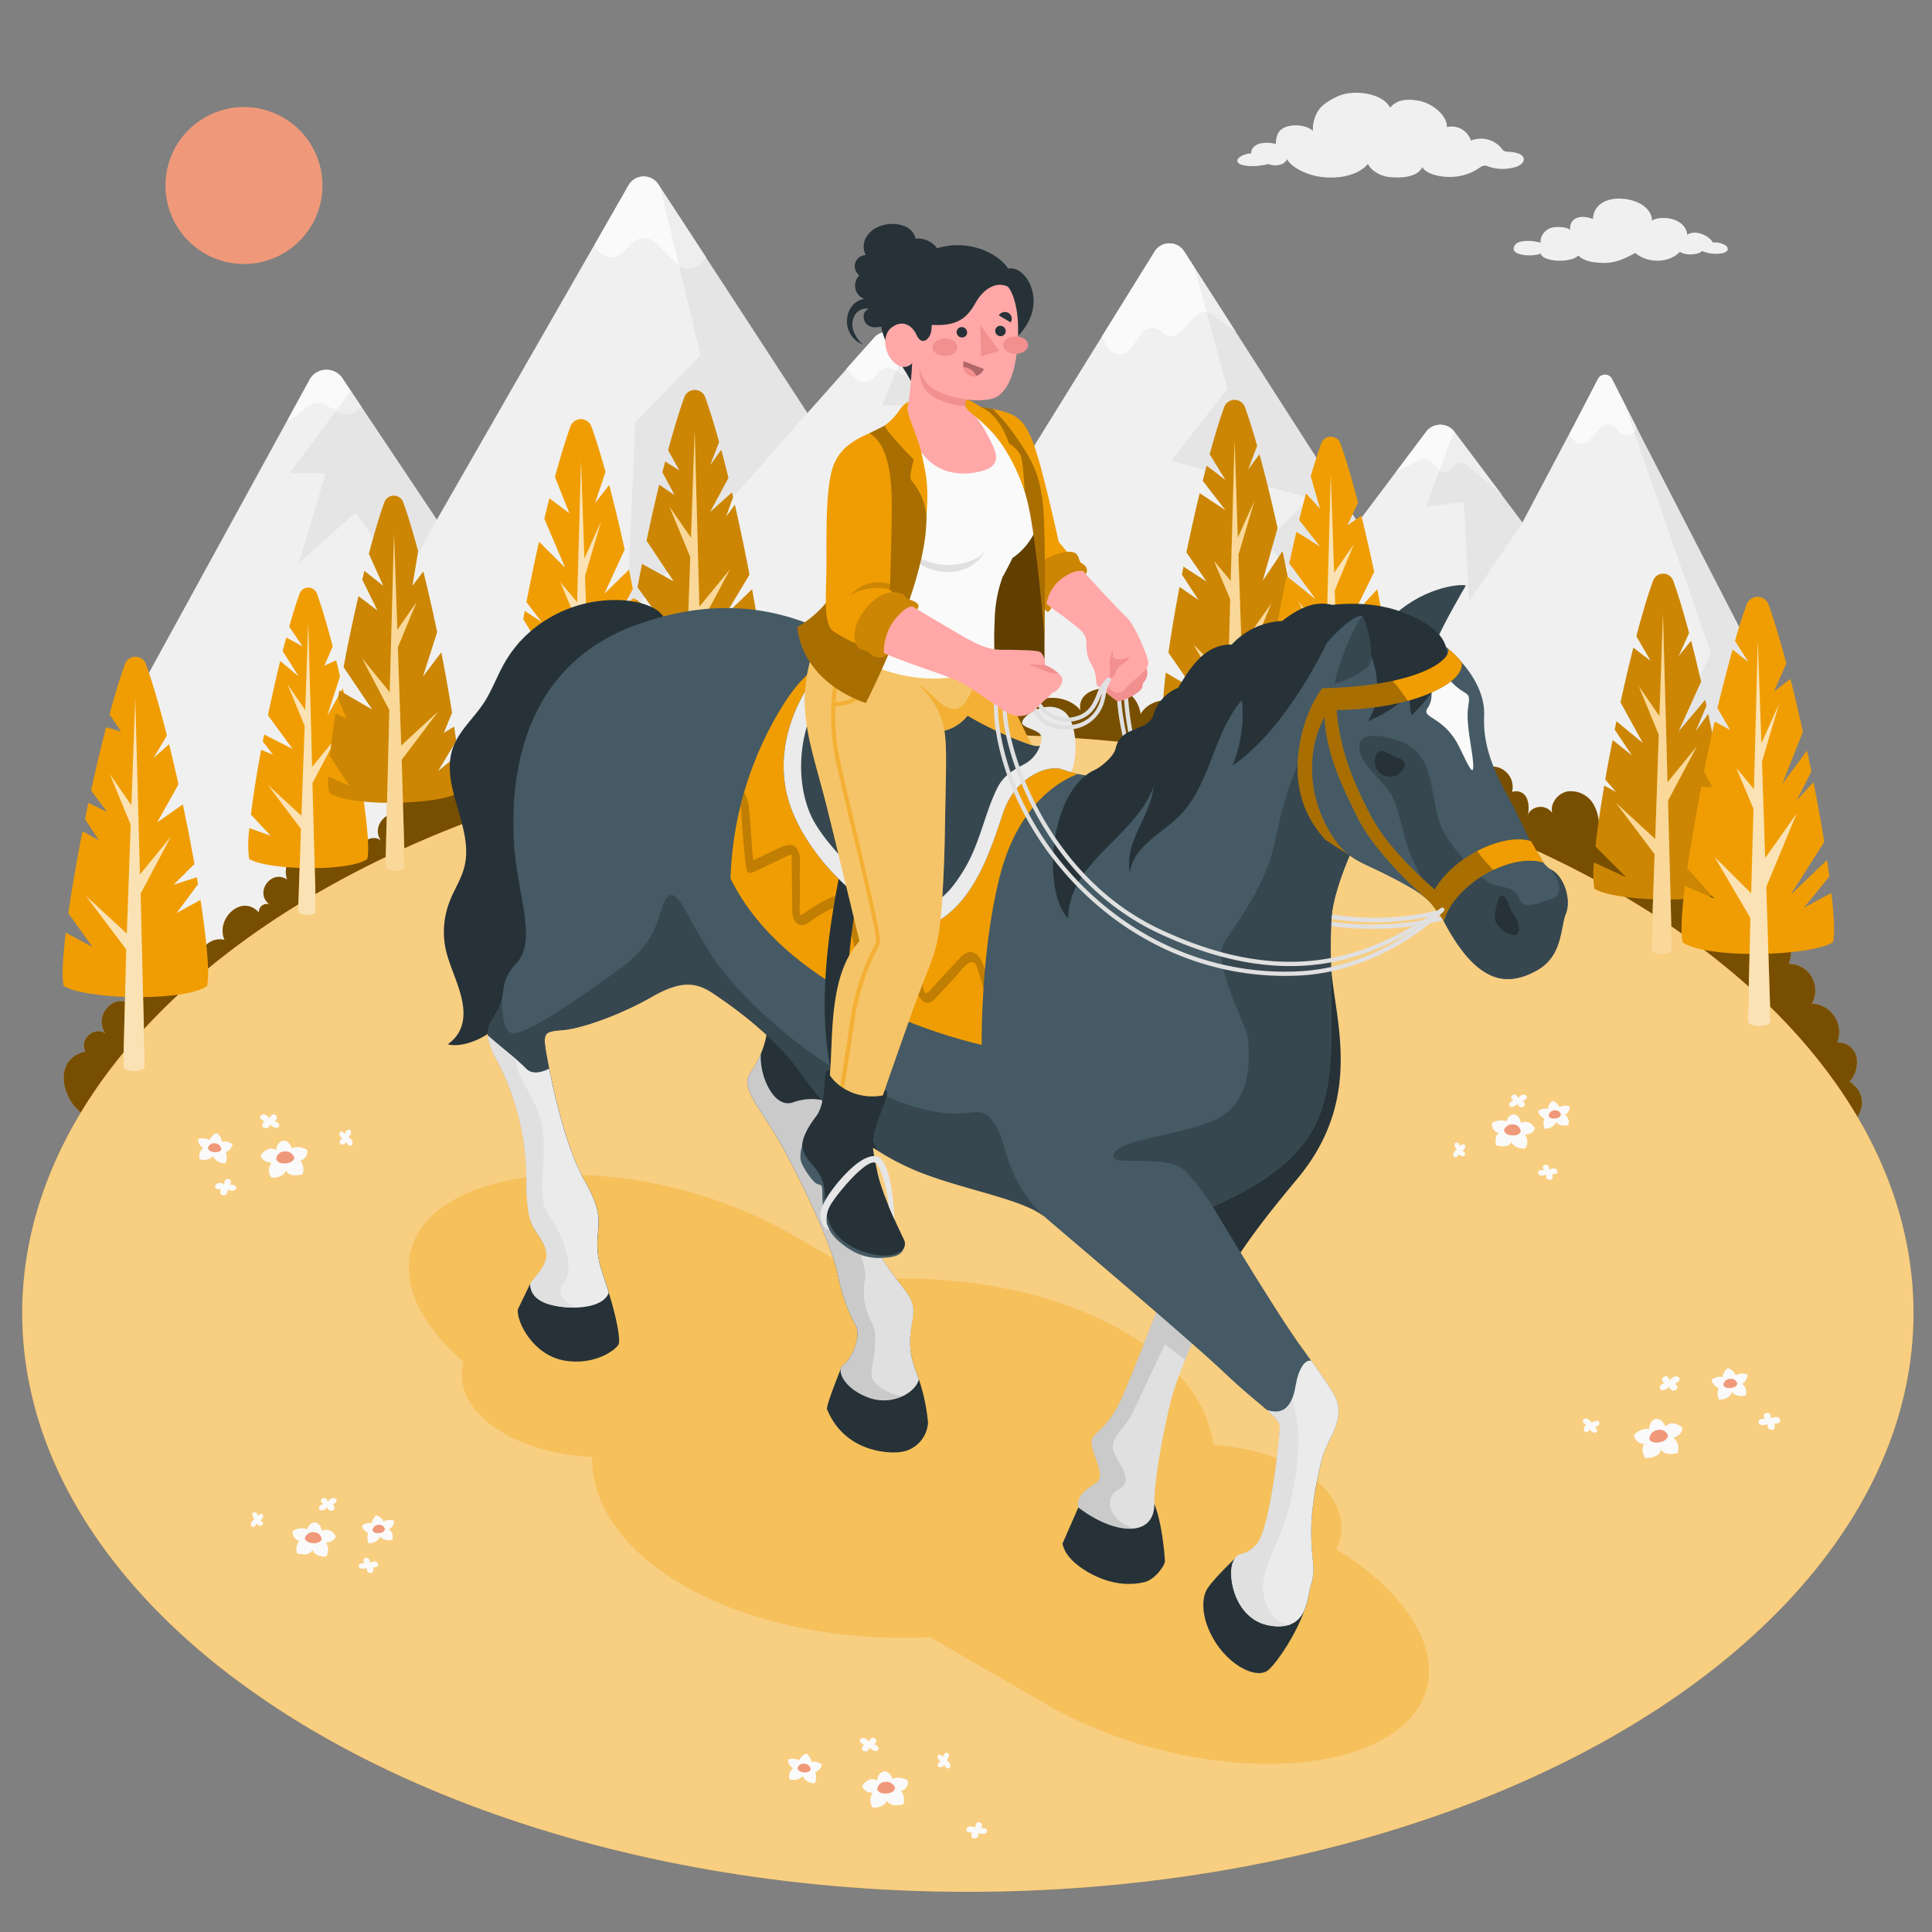 <svg xmlns="http://www.w3.org/2000/svg" viewBox="0 0 500 500"><rect x="0" y="0" width="500" height="500" fill="#808080" stroke="none"/><g id="freepik--Mountains--inject-41"><g id="freepik--mountains--inject-41"><g id="freepik--mountains--inject-41"><path d="M460.38,182.24l-42.95-83.5c-.69-1.4-3.48-1.39-4.14,0L394,135.21l-17.73-23.6a4.58,4.58,0,0,0-7.1,0l-17.73,23.6L306.34,64.88a4.53,4.53,0,0,0-7.44.07l-36.79,59.36L233.35,87.75a4.59,4.59,0,0,0-7-.44l-17.39,19.58L170.28,47.57a4.53,4.53,0,0,0-7.49.18l-49.73,86.73L88.48,97.69a5,5,0,0,0-8.21.3L35.88,179V290h424.5Z" style="fill:#f0f0f0"></path><path d="M79.79,105.13a4.1,4.1,0,0,1,4.33-.36l3.84,2a4.17,4.17,0,0,0,4.38-.41l1.25-1-5.11-7.65a5,5,0,0,0-8.21.31l-5.85,10.72a3.83,3.83,0,0,0,1.65-.73Z" style="fill:#fafafa"></path><path d="M413.56,98l-7.39,14.38,1,1.38a2.66,2.66,0,0,0,4.08.27l3-3.37a2.67,2.67,0,0,1,3.85,0l1,1.13a2.63,2.63,0,0,0,4.2-.54l.26-.63L417.17,98A2.07,2.07,0,0,0,413.56,98Z" style="fill:#fafafa"></path><path d="M226.3,87.31,219,95.48,221.5,98a3.2,3.2,0,0,0,4.51-.07l1.59-1.73a3.2,3.2,0,0,1,4.49-.09h0a3.16,3.16,0,0,0,4.77-.44l1.21-1.9-4.73-6A4.57,4.57,0,0,0,226.3,87.31Z" style="fill:#fafafa"></path><path d="M298.89,65,285.12,87.17l1.71,3a3.45,3.45,0,0,0,5.61.27l3.06-4.24a3.47,3.47,0,0,1,5.2-.28h0a3.49,3.49,0,0,0,5.09-.13L309,82a3.5,3.5,0,0,1,4.6-.54l6.2,4.35L306.34,64.88A4.54,4.54,0,0,0,298.89,65Z" style="fill:#fafafa"></path><path d="M369.21,111.61l-7.91,10.52,6.27-3.2a2.3,2.3,0,0,1,2.74.48l1.71,2a2.31,2.31,0,0,0,3.16.2l1.45-1.25a2.32,2.32,0,0,1,3,0l9.13,7.81h0l-12.41-16.51A4.58,4.58,0,0,0,369.21,111.61Z" style="fill:#fafafa"></path><path d="M162.79,47.75l-9,15.76,1,1.42a4.26,4.26,0,0,0,6.31.5l2.66-2.63a4.3,4.3,0,0,1,5.88,0l5.7,5.61a4.3,4.3,0,0,0,5.94-.07l1.54-1.59L170.28,47.57A4.53,4.53,0,0,0,162.79,47.75Z" style="fill:#fafafa"></path><g style="opacity:0.05"><polygon points="90.8 101.16 74.98 122.42 84.28 122.42 77.37 145.71 92.01 132.64 104.36 150.25 113.06 134.48 90.8 101.16"></polygon><polygon points="170.83 48.41 181.32 91.91 164.44 109.26 162.15 159.99 208.91 106.89 170.83 48.41"></polygon><polygon points="234.66 89.44 228.28 104.91 236.79 104.91 221.5 139.5 245.32 122.33 256.18 134.43 262.11 124.31 234.66 89.44"></polygon><polygon points="351.48 135.21 309.04 69.08 317.66 100.55 303.16 119.27 338.94 128.87 327.43 140.4 333.48 147.06 324.16 172.06 351.48 135.21"></polygon><polygon points="376.31 111.61 369.02 131.11 378.85 129.91 380.22 155.6 394.04 135.2 376.31 111.61"></polygon><polygon points="460.38 289.95 460.38 182.24 420.25 104.07 442.82 169.15 426.39 201.33 444.63 196.9 401.9 289.95 460.38 289.95"></polygon></g></g></g></g><g id="freepik--Floor--inject-41"><g id="freepik--Shrubbery--inject-41"><path d="M102.61,205.8a3.82,3.82,0,0,0-.32,4.61c-3.54.35-5.93,4.4-3.52,7.36-1.46-1.76-4.92-.69-5.12,1.59-1.23-5.41-9.52-4.44-9.47,1.1-4.8-3.66-11.87,1.49-9.86,7.18-4.11-2.79-8.55,3.36-4.62,6.39A2.09,2.09,0,0,0,67,236.16c-4.44-4.93-11.28,1.63-8.9,7.07a5.1,5.1,0,0,0-6.27,5.15c-3.5-4.11-8.69,1.13-8,5.48A7.07,7.07,0,0,0,34,260c-4.72-3.35-10,3.29-6.56,7.6-2.93-2.22-7,1.31-5.31,4.55-10.22,2.26-5,17.14,3.7,17.79H480.16a10.25,10.25,0,0,0,1.44-2.86,5.25,5.25,0,0,0,.17-2.78,5.94,5.94,0,0,0-1.13-2.58c-.16-.2-1.86-2-2.09-1.69a7.5,7.5,0,0,0,1.91-6.4,4.83,4.83,0,0,0-5-3.81,7.4,7.4,0,0,0-6.59-10.09,6.86,6.86,0,0,0-5.94-10.28,11,11,0,0,0-.48-8.31c-1.38-2.49-4.54-4.1-7.19-3.08-1.78.68-3,2.31-4.09,3.86a11.64,11.64,0,0,0-1.38-4.91c-.94-1.45-2.79-2.45-4.4-1.85a7.92,7.92,0,0,0-13.65-7.54c-.4-2.37.46-5.17-1.12-7a4.4,4.4,0,0,0-4.37-1.09,12.92,12.92,0,0,0-4.17,2.22,8.24,8.24,0,0,0-2.12-4.45,8.58,8.58,0,0,0-1.94-1.56,4.88,4.88,0,0,0-1.13-.54,2.24,2.24,0,0,0-.51-.07,7.91,7.91,0,0,0-1.29-.07c-.18,0-1.45.15-1.48.36a10.8,10.8,0,0,0-1.32-7.44,6.77,6.77,0,0,0-6.57-3.16c-2.54.45-4.61,3.09-4,5.6a3.7,3.7,0,0,0-6.38.51,6.59,6.59,0,0,0-.25-4.43,3,3,0,0,0-3.78-1.52,5.3,5.3,0,0,0-5.93-6.54c-2.77.42-4.72,2.91-6,5.4a6.82,6.82,0,0,0-3-4.37c-.75-.5-1.63-.66-2.39-1.1a5.92,5.92,0,0,0-2.89-.68,5.42,5.42,0,0,0-2.76.69,4.74,4.74,0,0,0-1.22,1c-.14.17-.71.79-.66,1-.89-4.17-5.28-7.69-9.13-4.59-.62-5.58-8.06-11.84-12.11-5.83-.07-5.74-8.46-10.28-11.11-4-.55-8.88-13.32-7.7-15,.2a6.65,6.65,0,0,0-11.25,1c.28-7.27-9.76-7.6-12.67-2.33-.73-4.84-4.63-7.56-9.44-6.62-3.28,0-6.86,1.87-6.11,5.63-3.8-4.59-12.05-4.23-15.44.68-1.57-6-9.88-7.11-13.55-2.39-.52-3.1-4.82-5.69-6.93-2.6-1.5-6.93-11.4-5.79-13.36.38-3.72-3-9.16.54-7,5.09-2-4.74-9.49-3.8-9.92,1.4a5.12,5.12,0,0,0-8.5-1.66c1.91-6.1-5.51-8.85-7.94-4.67-1.35.5-4.26-.27-4.34,1.65-1.79-4.11-8.63-4.51-10.88-.63.49-11.45-16.31-13.06-18-1.73-5-7.88-16.48-2.39-14.09,6.47a5.53,5.53,0,0,0-5.06,7.6,5,5,0,0,0-6.3,6.1c-1.91-1.47-5.56-1.63-6.27,1.14-2.34-4.65-9.77-3.28-10.31,1.9-2.15-2-7.14-2.51-8.29.72-.72-4.75-8-3.29-6.87,1.38A3.86,3.86,0,0,0,102.61,205.8Z" style="fill:#F09D03"></path><path d="M102.61,205.8a3.82,3.82,0,0,0-.32,4.61c-3.54.35-5.93,4.4-3.52,7.36-1.46-1.76-4.92-.69-5.12,1.59-1.23-5.41-9.52-4.44-9.47,1.1-4.8-3.66-11.87,1.49-9.86,7.18-4.11-2.79-8.55,3.36-4.62,6.39A2.09,2.09,0,0,0,67,236.16c-4.44-4.93-11.28,1.63-8.9,7.07a5.1,5.1,0,0,0-6.27,5.15c-3.5-4.11-8.69,1.13-8,5.48A7.07,7.07,0,0,0,34,260c-4.72-3.35-10,3.29-6.56,7.6-2.93-2.22-7,1.31-5.31,4.55-10.22,2.26-5,17.14,3.7,17.79H480.16a10.25,10.25,0,0,0,1.44-2.86,5.25,5.25,0,0,0,.17-2.78,5.94,5.94,0,0,0-1.13-2.58c-.16-.2-1.86-2-2.09-1.69a7.5,7.5,0,0,0,1.91-6.4,4.83,4.83,0,0,0-5-3.81,7.4,7.4,0,0,0-6.59-10.09,6.86,6.86,0,0,0-5.94-10.28,11,11,0,0,0-.48-8.31c-1.38-2.49-4.54-4.1-7.19-3.08-1.78.68-3,2.31-4.09,3.86a11.64,11.64,0,0,0-1.38-4.91c-.94-1.45-2.79-2.45-4.4-1.85a7.92,7.92,0,0,0-13.65-7.54c-.4-2.37.46-5.17-1.12-7a4.4,4.4,0,0,0-4.37-1.09,12.92,12.92,0,0,0-4.17,2.22,8.24,8.24,0,0,0-2.12-4.45,8.58,8.58,0,0,0-1.94-1.56,4.88,4.88,0,0,0-1.13-.54,2.24,2.24,0,0,0-.51-.07,7.91,7.91,0,0,0-1.29-.07c-.18,0-1.45.15-1.48.36a10.8,10.8,0,0,0-1.32-7.44,6.77,6.77,0,0,0-6.57-3.16c-2.54.45-4.61,3.09-4,5.6a3.7,3.7,0,0,0-6.38.51,6.59,6.59,0,0,0-.25-4.43,3,3,0,0,0-3.78-1.52,5.3,5.3,0,0,0-5.93-6.54c-2.77.42-4.72,2.91-6,5.4a6.82,6.82,0,0,0-3-4.37c-.75-.5-1.63-.66-2.39-1.1a5.92,5.92,0,0,0-2.89-.68,5.42,5.42,0,0,0-2.76.69,4.74,4.74,0,0,0-1.22,1c-.14.17-.71.79-.66,1-.89-4.17-5.28-7.69-9.13-4.59-.62-5.58-8.06-11.84-12.11-5.83-.07-5.74-8.46-10.28-11.11-4-.55-8.88-13.32-7.7-15,.2a6.65,6.65,0,0,0-11.25,1c.28-7.27-9.76-7.6-12.67-2.33-.73-4.84-4.63-7.56-9.44-6.62-3.28,0-6.86,1.87-6.11,5.63-3.8-4.59-12.05-4.23-15.44.68-1.57-6-9.88-7.11-13.55-2.39-.52-3.1-4.82-5.69-6.93-2.6-1.5-6.93-11.4-5.79-13.36.38-3.72-3-9.16.54-7,5.09-2-4.74-9.49-3.8-9.92,1.4a5.12,5.12,0,0,0-8.5-1.66c1.91-6.1-5.51-8.85-7.94-4.67-1.35.5-4.26-.27-4.34,1.65-1.79-4.11-8.63-4.51-10.88-.63.49-11.45-16.31-13.06-18-1.73-5-7.88-16.48-2.39-14.09,6.47a5.53,5.53,0,0,0-5.06,7.6,5,5,0,0,0-6.3,6.1c-1.91-1.47-5.56-1.63-6.27,1.14-2.34-4.65-9.77-3.28-10.31,1.9-2.15-2-7.14-2.51-8.29.72-.72-4.75-8-3.29-6.87,1.38A3.86,3.86,0,0,0,102.61,205.8Z" style="opacity:0.5"></path></g><g id="freepik--floor--inject-41"><g id="freepik--floor--inject-41"><ellipse id="freepik--Grass--inject-41" cx="250.48" cy="339.83" rx="244.73" ry="149.77" style="fill:#F09D03"></ellipse><ellipse id="freepik--grass--inject-41" cx="250.48" cy="339.83" rx="244.73" ry="149.77" style="fill:#fff;opacity:0.5"></ellipse></g><g id="freepik--Flowers--inject-41"><g id="freepik--flowers--inject-41"><path d="M393.59,290.64s-.15-2-1.73-2.23c0,0-1.29-.21-2,1.8a4.15,4.15,0,0,0-3.74.43,2.33,2.33,0,0,0,1.73,2.59s-1.23.93-.65,3.16c0,0,3.23,1.08,4-.93,0,0,.29,1.8,3.46,1.8a3,3,0,0,0,0-3.6s2.22-.07,2.58-1.72C397.25,291.94,395.74,289.42,393.59,290.64Z" style="fill:#fafafa"></path><path d="M391.64,291a2.21,2.21,0,0,0-2.39,1.48s0,1.18,2,1.35,2.32-1,2.32-1A2,2,0,0,0,391.64,291Z" style="fill:#f0997a"></path><path d="M403.61,286.51s-.71-1.43-1.87-1.6a3.23,3.23,0,0,0-1.15,2.06,2.92,2.92,0,0,0-2.54.62,2.73,2.73,0,0,0,1.62,1.87,3.6,3.6,0,0,0,.08,2.65,3.14,3.14,0,0,0,3-1.7s.83,1.24,3.11.8a2.33,2.33,0,0,0-.83-2.71,2.46,2.46,0,0,0,1.25-2.16A3.49,3.49,0,0,0,403.61,286.51Z" style="fill:#fafafa"></path><path d="M402.34,287.35a1.62,1.62,0,0,0-1.58,1.35s.13.86,1.62.76,1.59-1,1.59-1A1.46,1.46,0,0,0,402.34,287.35Z" style="fill:#f0997a"></path><path d="M392.87,284.18s-.44-1.28-1.28-.84-.54,1.24.19,1.43c0,0-1.58.51-1.14,1.35s1.79,0,2.09-.48c0,0,.29,1.29,1.39.83s0-1.56,0-1.56,1.68-.66.76-1.42S392.87,284.18,392.87,284.18Z" style="fill:#fafafa"></path><path d="M400.89,302.72s.12-1.35-.82-1.29-1,.9-.43,1.37c0,0-1.64-.18-1.59.76s1.65.71,2.1.43c0,0-.27,1.3.92,1.33s.65-1.42.65-1.42,1.8.1,1.28-1S400.89,302.72,400.89,302.72Z" style="fill:#fafafa"></path><path d="M377,297.56s-1.09-1.44-.26-1.79,1.17.89,1.17.89.83-1,1.22-.28-.61,1.44-.61,1.44,1.13.61.48,1.21-1.44-.34-1.44-.34-.44,1.08-1.13.78S376.19,297.9,377,297.56Z" style="fill:#fafafa"></path></g><g id="freepik--flowers--inject-41"><path d="M431,369.16s-.75-2.15-2.54-1.92c0,0-1.47.15-1.65,2.56a4.67,4.67,0,0,0-3.94,1.58,2.61,2.61,0,0,0,2.64,2.3s-1.05,1.38.24,3.64c0,0,3.84.21,4.1-2.22,0,0,.85,1.87,4.29.93a3.38,3.38,0,0,0-1.07-3.91s2.41-.74,2.31-2.65C435.37,369.47,433,367.18,431,369.16Z" style="fill:#fafafa"></path><path d="M429,370.08a2.49,2.49,0,0,0-2.16,2.32s.35,1.28,2.6.87,2.22-1.79,2.22-1.79A2.23,2.23,0,0,0,429,370.08Z" style="fill:#f0997a"></path><path d="M449.22,355.88s-.8-1.61-2.11-1.8a3.6,3.6,0,0,0-1.3,2.32,3.32,3.32,0,0,0-2.87.71,3.07,3.07,0,0,0,1.82,2.1,4.09,4.09,0,0,0,.1,3s2.52.19,3.41-1.91c0,0,.94,1.39,3.51.9a2.63,2.63,0,0,0-.94-3.05,2.78,2.78,0,0,0,1.4-2.45A3.94,3.94,0,0,0,449.22,355.88Z" style="fill:#fafafa"></path><path d="M447.78,356.84a1.85,1.85,0,0,0-1.79,1.52s.15,1,1.84.86,1.79-1.13,1.79-1.13A1.65,1.65,0,0,0,447.78,356.84Z" style="fill:#f0997a"></path><path d="M432.14,357.21s-.5-1.45-1.45-.95-.62,1.4.21,1.61c0,0-1.78.57-1.28,1.52s2,0,2.35-.53c0,0,.33,1.45,1.57.93s0-1.76,0-1.76,1.9-.74.87-1.61S432.14,357.21,432.14,357.21Z" style="fill:#fafafa"></path><path d="M458.3,367.1s.15-1.52-.92-1.46-1.14,1-.48,1.55c0,0-1.85-.21-1.79.86s1.86.8,2.36.48c0,0-.3,1.46,1,1.5s.73-1.61.73-1.61,2,.12,1.45-1.1S458.3,367.1,458.3,367.1Z" style="fill:#fafafa"></path><path d="M411.87,368.24s1.69-1.14,2-.19-1.08,1.27-1.08,1.27,1.05,1,.24,1.39-1.58-.78-1.58-.78-.75,1.24-1.4.47.48-1.6.48-1.6-1.19-.57-.81-1.33S411.53,367.28,411.87,368.24Z" style="fill:#fafafa"></path></g><g id="freepik--flowers--inject-41"><path d="M227,460.81s.15-2.14,1.83-2.37c0,0,1.38-.23,2.14,1.91a4.4,4.4,0,0,1,4,.46,2.48,2.48,0,0,1-1.83,2.75s1.29,1,.68,3.36c0,0-3.43,1.14-4.27-1,0,0-.31,1.91-3.67,1.91a3.2,3.2,0,0,1,0-3.82s-2.36-.07-2.74-1.83C223.15,462.18,224.75,459.51,227,460.81Z" style="fill:#fafafa"></path><path d="M229.1,461.15a2.34,2.34,0,0,1,2.54,1.57s0,1.25-2.14,1.43-2.47-1.07-2.47-1.07A2.1,2.1,0,0,1,229.1,461.15Z" style="fill:#f0997a"></path><path d="M206.79,455.55s.75-1.52,2-1.7A3.39,3.39,0,0,1,210,456a3.11,3.11,0,0,1,2.7.66,2.87,2.87,0,0,1-1.71,2,3.85,3.85,0,0,1-.09,2.82,3.34,3.34,0,0,1-3.21-1.81s-.88,1.32-3.3.86a2.46,2.46,0,0,1,.88-2.88,2.6,2.6,0,0,1-1.32-2.3A3.71,3.71,0,0,1,206.79,455.55Z" style="fill:#fafafa"></path><path d="M208.14,456.45a1.72,1.72,0,0,1,1.68,1.43s-.14.91-1.73.81-1.68-1.06-1.68-1.06A1.54,1.54,0,0,1,208.14,456.45Z" style="fill:#f0997a"></path><path d="M224.91,450.73s.47-1.36,1.36-.9.58,1.32-.19,1.52c0,0,1.67.54,1.2,1.44s-1.9,0-2.21-.51c0,0-.31,1.37-1.48.88s0-1.66,0-1.66-1.78-.7-.81-1.51S224.91,450.73,224.91,450.73Z" style="fill:#fafafa"></path><path d="M252.43,473s-.14-1.43.87-1.37,1.07,1,.45,1.46c0,0,1.74-.2,1.69.81s-1.75.75-2.23.45c0,0,.28,1.38-1,1.41s-.68-1.51-.68-1.51-1.92.11-1.37-1S252.43,473,252.43,473Z" style="fill:#fafafa"></path><path d="M245,455.59s1.16-1.53.28-1.9-1.25.95-1.25.95-.88-1-1.29-.3.64,1.52.64,1.52-1.2.65-.5,1.3,1.52-.37,1.52-.37.47,1.15,1.21.83S245.88,456,245,455.59Z" style="fill:#fafafa"></path></g><g id="freepik--flowers--inject-41"><path d="M83.26,396.22s-.15-2-1.74-2.24c0,0-1.29-.21-2,1.81a4.13,4.13,0,0,0-3.75.43,2.34,2.34,0,0,0,1.74,2.6s-1.23.93-.65,3.17c0,0,3.24,1.08,4-.94,0,0,.28,1.8,3.46,1.8a3,3,0,0,0,0-3.6s2.23-.07,2.59-1.73C86.93,397.52,85.42,395,83.26,396.22Z" style="fill:#fafafa"></path><path d="M81.3,396.54A2.2,2.2,0,0,0,78.91,398s0,1.18,2,1.36,2.33-1,2.33-1A2,2,0,0,0,81.3,396.54Z" style="fill:#f0997a"></path><path d="M99.26,393.77s-.71-1.43-1.88-1.6a3.21,3.21,0,0,0-1.15,2.06,3,3,0,0,0-2.55.63,2.7,2.7,0,0,0,1.62,1.87,3.63,3.63,0,0,0,.08,2.66,3.15,3.15,0,0,0,3-1.7s.83,1.24,3.12.81a2.34,2.34,0,0,0-.84-2.72A2.47,2.47,0,0,0,102,393.6,3.49,3.49,0,0,0,99.26,393.77Z" style="fill:#fafafa"></path><path d="M98,394.62A1.64,1.64,0,0,0,96.39,396s.13.87,1.64.77,1.59-1,1.59-1A1.47,1.47,0,0,0,98,394.62Z" style="fill:#f0997a"></path><path d="M84.84,388.6s-.44-1.28-1.28-.84-.55,1.25.18,1.43c0,0-1.58.51-1.13,1.36s1.79,0,2.09-.48c0,0,.29,1.29,1.39.83s0-1.57,0-1.57,1.69-.65.77-1.43S84.84,388.6,84.84,388.6Z" style="fill:#fafafa"></path><path d="M95.68,404.46s.13-1.35-.82-1.3-1,.91-.42,1.38c0,0-1.65-.18-1.6.77s1.65.71,2.1.43c0,0-.26,1.29.93,1.33s.65-1.43.65-1.43,1.81.1,1.29-1S95.68,404.46,95.68,404.46Z" style="fill:#fafafa"></path><path d="M65.86,393.2s-1.09-1.44-.26-1.79,1.18.89,1.18.89.82-1,1.22-.28-.61,1.44-.61,1.44,1.13.61.48,1.22-1.44-.35-1.44-.35-.45,1.09-1.14.79S65,393.54,65.86,393.2Z" style="fill:#fafafa"></path></g><g id="freepik--flowers--inject-41"><path d="M71.47,297.62s.16-2.18,1.87-2.42c0,0,1.4-.23,2.18,1.95a4.47,4.47,0,0,1,4,.47,2.52,2.52,0,0,1-1.87,2.8s1.33,1,.7,3.43c0,0-3.5,1.17-4.36-1,0,0-.31,1.95-3.74,1.95a3.28,3.28,0,0,1,0-3.89s-2.41-.08-2.8-1.87C67.5,299,69.14,296.29,71.47,297.62Z" style="fill:#fafafa"></path><path d="M73.58,298a2.4,2.4,0,0,1,2.59,1.61s0,1.27-2.19,1.46-2.51-1.1-2.51-1.1A2.15,2.15,0,0,1,73.58,298Z" style="fill:#f0997a"></path><path d="M54.2,295s.77-1.55,2-1.73a3.46,3.46,0,0,1,1.25,2.23,3.17,3.17,0,0,1,2.75.67,2.94,2.94,0,0,1-1.75,2,3.87,3.87,0,0,1-.09,2.87,3.39,3.39,0,0,1-3.27-1.84s-.9,1.35-3.37.88a2.52,2.52,0,0,1,.9-2.94,2.66,2.66,0,0,1-1.35-2.35A3.83,3.83,0,0,1,54.2,295Z" style="fill:#fafafa"></path><path d="M55.58,295.89a1.77,1.77,0,0,1,1.71,1.46s-.14.94-1.76.83-1.72-1.08-1.72-1.08A1.59,1.59,0,0,1,55.58,295.89Z" style="fill:#f0997a"></path><path d="M69.76,289.4s.47-1.39,1.39-.92.59,1.35-.2,1.55c0,0,1.7.55,1.23,1.47s-2,0-2.26-.52c0,0-.32,1.39-1.51.9s0-1.7,0-1.7-1.82-.71-.83-1.54S69.76,289.4,69.76,289.4Z" style="fill:#fafafa"></path><path d="M58.06,306.52s-.14-1.46.88-1.41,1.1,1,.46,1.49c0,0,1.78-.2,1.73.83s-1.79.76-2.27.46c0,0,.28,1.4-1,1.44s-.7-1.54-.7-1.54-2,.11-1.4-1.06S58.06,306.52,58.06,306.52Z" style="fill:#fafafa"></path><path d="M90.25,294.35s1.18-1.55.28-1.93-1.27,1-1.27,1-.89-1.06-1.32-.31.66,1.56.66,1.56-1.22.66-.51,1.32,1.55-.38,1.55-.38.48,1.18,1.23.85S91.15,294.73,90.25,294.35Z" style="fill:#fafafa"></path></g></g></g></g><g id="freepik--Trees--inject-41"><g id="freepik--Pines--inject-41"><g id="freepik--Pine--inject-41"><path d="M53.59,255.16c-5.61,4.14-31.32,3.57-37.11,0-.51-2.24-.25-7.23.55-13.79l6.9,3.71-6.24-8.74c.91-6.36,2.18-13.7,3.67-21.22l4.27,2.38L22,212c.29-1.41.58-2.82.88-4.23l4.87,2.39-4.18-5.59c1.24-5.68,2.56-11.25,3.89-16.36l3.88,1.13s-1.46-2.19-3-4.46c1.36-5,2.72-9.5,4-13a2.88,2.88,0,0,1,5.43,0c1.72,4.76,3.59,11.23,5.43,18.48l-3.44,5.77,4-3.53c.83,3.35,1.65,6.84,2.43,10.38l-5.51,9.85,6.64-4.64c1.1,5.2,2.12,10.42,3,15.42l-5.39,5.35,6-1.92c.11.61.21,1.21.31,1.8l-5.52,7.44,6.17-3.38C53.52,243.53,54.3,252,53.59,255.16Z" style="fill:#F09D03"></path><path d="M36.39,231.28l7.83-14.74-8,9.77L35,180.58l-1,27.82-5.58-8.05,5.4,13.08-1,28.18-10.63-9.79,10.48,13.89L31.9,276c0,1.64,5.58,1.64,5.58,0l-1.09-44.69Z" style="fill:#F09D03"></path><path d="M36.39,231.28l7.83-14.74-8,9.77L35,180.58l-1,27.82-5.58-8.05,5.4,13.08-1,28.18-10.63-9.79,10.48,13.89L31.9,276c0,1.64,5.58,1.64,5.58,0l-1.09-44.69Z" style="fill:#fff;opacity:0.7"></path></g><g id="freepik--pine--inject-41"><path d="M95.06,222.3c-4.63,3.41-25.81,2.93-30.59,0a30.63,30.63,0,0,1,.08-8l5.5,2-5.11-5.5c.58-4.81,1.5-10.62,2.64-16.76l3.1,1.3L68,191.89c.11-.6.24-1.2.35-1.81l7.4,3.76-6.4-8.71c1-4.78,2.07-9.57,3.17-14.06l4.8,4-4.16-6.57c.31-1.21.62-2.38.92-3.51l4.25,2.3-3.48-5.1c.92-3.27,1.83-6.18,2.7-8.57a2.38,2.38,0,0,1,4.47,0c1.3,3.58,2.69,8.33,4.08,13.67-1.21,2.81-2.17,5-2.17,5L87,170.89c.34,1.36.67,2.75,1,4.16-1.45,4.46-3.27,10-3.27,10.15l4-7.09C92.85,196.64,96.17,217.42,95.06,222.3Z" style="fill:#F09D03"></path><path d="M80.89,202.61l6.45-12.15-6.56,8-1-37.7L79,183.75l-4.6-6.64,4.45,10.78L78,211.13l-8.75-8.08,8.64,11.46-.74,21.32c0,1.36,4.6,1.36,4.6,0l-.89-33.22Z" style="fill:#F09D03"></path><path d="M80.89,202.61l6.45-12.15-6.56,8-1-37.7L79,183.75l-4.6-6.64,4.45,10.78L78,211.13l-8.75-8.08,8.64,11.46-.74,21.32c0,1.36,4.6,1.36,4.6,0l-.89-33.22Z" style="fill:#fff;opacity:0.7"></path></g><g id="freepik--pine--inject-41"><path d="M448.12,230c-5.36,4-29.95,3.42-35.49,0a27,27,0,0,1-.11-6.78l8.39,3.85-8-8c.48-4.47,1.27-9.88,2.27-15.75l3.06,1.64-2.8-3.22c.58-3.31,1.22-6.75,1.92-10.23l5,4-4.46-6.67c.14-.73.29-1.46.44-2.17l6.83,5.63-5.78-10.54c1.06-4.88,2.19-9.67,3.32-14.14l4.45,3.39c-.1-.19-1.88-3.22-3.67-6.38,1.47-5.58,2.95-10.53,4.33-14.35a2.77,2.77,0,0,1,5.2,0c1.31,3.63,2.71,8.28,4.11,13.54h0l-2.72,6,3.25-4c.87,3.37,1.74,6.94,2.58,10.6l-5.83,12.86,6.89-8.16c.11.5.23,1,.33,1.52l-2.81,6.64,3.27-4.52c1.18,5.6,2.28,11.24,3.21,16.56l-5.19,7.34,5.86-3.43c.2,1.22.39,2.43.58,3.61l-4.11,4.54,4.59-1.32C448.21,220.73,448.73,227.41,448.12,230Z" style="fill:#F09D03"></path><path d="M448.12,230c-5.36,4-29.95,3.42-35.49,0a27,27,0,0,1-.11-6.78l8.39,3.85-8-8c.48-4.47,1.27-9.88,2.27-15.75l3.06,1.64-2.8-3.22c.58-3.31,1.22-6.75,1.92-10.23l5,4-4.46-6.67c.14-.73.29-1.46.44-2.17l6.83,5.63-5.78-10.54c1.06-4.88,2.19-9.67,3.32-14.14l4.45,3.39c-.1-.19-1.88-3.22-3.67-6.38,1.47-5.58,2.95-10.53,4.33-14.35a2.77,2.77,0,0,1,5.2,0c1.31,3.63,2.71,8.28,4.11,13.54h0l-2.72,6,3.25-4c.87,3.37,1.74,6.94,2.58,10.6l-5.83,12.86,6.89-8.16c.11.5.23,1,.33,1.52l-2.81,6.64,3.27-4.52c1.18,5.6,2.28,11.24,3.21,16.56l-5.19,7.34,5.86-3.43c.2,1.22.39,2.43.58,3.61l-4.11,4.54,4.59-1.32C448.21,220.73,448.73,227.41,448.12,230Z" style="opacity:0.15"></path><path d="M431.68,207.21l7.48-14.09-7.61,9.33-1.18-43.73-.91,26.61-5.33-7.7,5.16,12.51-.92,27-10.16-9.36,10,13.28-.85,24.74c0,1.58,5.33,1.58,5.33,0l-1-38.54Z" style="fill:#F09D03"></path><path d="M431.68,207.21l7.48-14.09-7.61,9.33-1.18-43.73-.91,26.61-5.33-7.7,5.16,12.51-.92,27-10.16-9.36,10,13.28-.85,24.74c0,1.58,5.33,1.58,5.33,0l-1-38.54Z" style="fill:#fff;opacity:0.6"></path></g><g id="freepik--pine--inject-41"><path d="M198.25,185.75c-5.58,4.12-31.18,3.55-36.94,0-.89-3.91.58-16.29,3.14-30.71l5.79,4.25L165,152c.36-2,.75-4,1.15-6.06l8.19,4.51-7-10.51c1-4.92,2.13-9.82,3.26-14.49l4,2.71-3.16-5.93c.24-1,.47-1.88.71-2.8l3.66,2.32-2.89-5.23c1.42-5.31,2.85-10,4.18-13.71a2.88,2.88,0,0,1,5.41,0c1.15,3.19,2.37,7.15,3.6,11.6h0l-2.33,6,2.88-4c.62,2.32,1.25,4.76,1.86,7.27l-4.74,8.83,5.65-5.08c.1.41.2.83.29,1.25h0l-1.83,5.06,2.29-3.12c1.35,5.94,2.65,12.11,3.79,18.1l-6.33,10.53,7-6.76c.41,2.24.8,4.45,1.15,6.59l-5.53,9.55,6.24-5.15C198.17,174.14,199,182.63,198.25,185.75Z" style="fill:#F09D03"></path><path d="M198.25,185.75c-5.58,4.12-31.18,3.55-36.94,0-.89-3.91.58-16.29,3.14-30.71l5.79,4.25L165,152c.36-2,.75-4,1.15-6.06l8.19,4.51-7-10.51c1-4.92,2.13-9.82,3.26-14.49l4,2.71-3.16-5.93c.24-1,.47-1.88.71-2.8l3.66,2.32-2.89-5.23c1.42-5.31,2.85-10,4.18-13.71a2.88,2.88,0,0,1,5.41,0c1.15,3.19,2.37,7.15,3.6,11.6h0l-2.33,6,2.88-4c.62,2.32,1.25,4.76,1.86,7.27l-4.74,8.83,5.65-5.08c.1.41.2.83.29,1.25h0l-1.83,5.06,2.29-3.12c1.35,5.94,2.65,12.11,3.79,18.1l-6.33,10.53,7-6.76c.41,2.24.8,4.45,1.15,6.59l-5.53,9.55,6.24-5.15C198.17,174.14,199,182.63,198.25,185.75Z" style="opacity:0.15"></path><path d="M181.13,162l7.8-14.67L181,157l-1.22-45.53-.95,27.7-5.55-8,5.37,13-1,28-10.58-9.74,10.44,13.83-.89,25.75c0,1.64,5.55,1.64,5.55,0L181.13,162Z" style="fill:#F09D03"></path><path d="M181.13,162l7.8-14.67L181,157l-1.22-45.53-.95,27.7-5.55-8,5.37,13-1,28-10.58-9.74,10.44,13.83-.89,25.75c0,1.64,5.55,1.64,5.55,0L181.13,162Z" style="fill:#fff;opacity:0.6"></path></g><g id="freepik--pine--inject-41"><path d="M168.9,193.66c-5.79,3.57-31.5,4.14-37.11,0-.41-1.78-.33-5.31.13-10l5.28,2.81L132.32,180c.5-4.15,1.21-9,2.09-14.07l7.2,4.42-6.2-10.14c.13-.69.26-1.39.4-2.1l4.37,2.86-3.94-5.15c1-5.17,2.1-10.47,3.26-15.62l6.75,6.7-5.37-12.65c.43-1.8.86-3.57,1.3-5.29l5.17,3.87-3.73-9.4c1.37-5,2.73-9.52,4-13.06a2.89,2.89,0,0,1,5.43,0c1.17,3.23,2.4,7.24,3.66,11.75h0L154,130.19l3.66-4.68c1.36,5.19,2.73,10.88,4,16.71l-5.24,11.42,6.36-6.22c.35,1.65.69,3.31,1,5l-2.07,3.89,2.53-1.6c1.2,6.17,2.26,12.19,3.09,17.62l-5.94,7.8,6.54-3.62C169.05,184.69,169.5,191.05,168.9,193.66Z" style="fill:#F09D03"></path><path d="M160,161.86l-7.79,11-.81-23.8,4.2-14.22-4.36,9.71-.88-25.5-1,36.8L145,150.64l4.25,10.06-.56,20.88-9-9,8.88,15.11-.6,22.38c0,1.65,5.57,1.65,5.57,0l-1-30.09Z" style="fill:#F09D03"></path><g style="opacity:0.7"><path d="M160,161.86l-7.79,11-.81-23.8,4.2-14.22-4.36,9.71-.88-25.5-1,36.8L145,150.64l4.25,10.06-.56,20.88-9-9,8.88,15.11-.6,22.38c0,1.65,5.57,1.65,5.57,0l-1-30.09Z" style="fill:#fff"></path></g></g><g id="freepik--pine--inject-41"><path d="M474.37,243.85c-6.06,3.74-33,4.33-38.91,0-.53-2.36-.26-7.64.59-14.57l7.62,3.26-7-7.82c.67-4.74,3.35-19.81,3.6-21.11l2.86.08L441,199.61c.87-4.31,1.79-8.64,2.76-12.87l4,2.16-3.29-5.66c1-4.13,2.91-11.52,3.92-15.14l4.1,3.26-3.47-5.5c1-3.53,2-6.69,3-9.35a3,3,0,0,1,5.69,0c1.47,4.05,3,9.29,4.6,15.18h0l-3.18,7.23,4.23-3.21c1.11,4.35,2.19,9,3.24,13.66h0l-5.33,13.46,6.39-8.56q.57,2.7,1.12,5.39l-3.8,7.47,4.35-4.67c1.05,5.33,2,10.55,2.78,15.43h0l-8.7,13.68,9.42-9c.23,1.47.43,2.9.61,4.26l-6.57,8.07,7.09-3.79C474.68,237.14,474.87,241.7,474.37,243.85Z" style="fill:#F09D03"></path><path d="M465,210.5l-8.17,11.56L456,197.11l4.41-14.92-4.57,10.19-.92-26.73-1,38.57-4.58-5.47,4.45,10.54-.59,21.89-9.48-9.43L453,237.59l-.63,26.72c0,1.72,5.84,1.72,5.84,0l-1.09-34.8Z" style="fill:#F09D03"></path><g style="opacity:0.7"><path d="M465,210.5l-8.17,11.56L456,197.11l4.41-14.92-4.57,10.19-.92-26.73-1,38.57-4.58-5.47,4.45,10.54-.59,21.89-9.48-9.43L453,237.59l-.63,26.72c0,1.72,5.84,1.72,5.84,0l-1.09-34.8Z" style="fill:#fff"></path></g></g><g id="freepik--pine--inject-41"><path d="M337.83,187.61c-5.72,3.52-31.1,4.08-36.64,0-.5-2.2-.26-7.1.52-13.54l7.21,4.25-6.53-9.41c.75-5.16,1.73-11,2.88-17l4.92,3.37-4.31-6.58c.14-.69.27-1.36.41-2.05l6,3.9-5.24-7.6c1.07-5.2,2.23-10.39,3.43-15.31l6.65,4.38-5.86-7.59c.33-1.33.67-2.63,1-3.91l4.86,3.67-4.06-6.64c1.28-4.69,2.55-8.85,3.75-12.17a2.85,2.85,0,0,1,5.37,0c1,2.79,2.07,6.17,3.15,10h0L323,121.55l2.93-4,0-.06c1.59,5.8,3.2,12.38,4.7,19.16l-3.84,13.67,5.13-7.67c1,4.66,1.87,9.34,2.68,13.83h0l-3,10.55,4.33-2.62C337.7,175.49,338.56,184.41,337.83,187.61Z" style="fill:#F09D03"></path><path d="M337.83,187.61c-5.72,3.52-31.1,4.08-36.64,0-.5-2.2-.26-7.1.52-13.54l7.21,4.25-6.53-9.41c.75-5.16,1.73-11,2.88-17l4.92,3.37-4.31-6.58c.14-.69.27-1.36.41-2.05l6,3.9-5.24-7.6c1.07-5.2,2.23-10.39,3.43-15.31l6.65,4.38-5.86-7.59c.33-1.33.67-2.63,1-3.91l4.86,3.67-4.06-6.64c1.28-4.69,2.55-8.85,3.75-12.17a2.85,2.85,0,0,1,5.37,0c1,2.79,2.07,6.17,3.15,10h0L323,121.55l2.93-4,0-.06c1.59,5.8,3.2,12.38,4.7,19.16l-3.84,13.67,5.13-7.67c1,4.66,1.87,9.34,2.68,13.83h0l-3,10.55,4.33-2.62C337.7,175.49,338.56,184.41,337.83,187.61Z" style="opacity:0.15"></path><path d="M329,156.21l-7.7,10.89-.8-23.5,4.15-14-4.31,9.59L319.51,114l-1,36.34-4.32-5.16,4.19,9.92-.55,20.62-8.93-8.88,8.77,14.92-.59,22.11c0,1.62,5.5,1.62,5.5,0l-1-29.72Z" style="fill:#F09D03"></path><g style="opacity:0.6"><path d="M329,156.21l-7.7,10.89-.8-23.5,4.15-14-4.31,9.59L319.51,114l-1,36.34-4.32-5.16,4.19,9.92-.55,20.62-8.93-8.88,8.77,14.92-.59,22.11c0,1.62,5.5,1.62,5.5,0l-1-29.72Z" style="fill:#fff"></path></g></g><g id="freepik--pine--inject-41"><path d="M118.65,205.16c-5.23,3.21-28.4,3.72-33.46,0a17.81,17.81,0,0,1-.21-4.22l5.4,2.41-5-7.71c.32-3.19.82-6.94,1.46-11l2.84,1.23-2.2-5.17c.11-.65.23-1.31.35-2l8.51,4.94-7.42-11c1.14-6.06,2.47-12.36,3.85-18.36L97.69,158l-3.93-8c.18-.77.37-1.52.55-2.26l4.88,3.87-3.73-8.3c1.36-5.16,2.73-9.75,4-13.3a2.6,2.6,0,0,1,4.9,0c1.23,3.4,2.54,7.76,3.85,12.67l-1.47,8.93,2.82-3.73c1.23,5,2.46,10.34,3.57,15.71l-3.68,11.53,4.75-6.3c1.08,5.43,2,10.76,2.79,15.62l-2.13,5.23,2.67-1.62c.19,1.29.36,2.54.51,3.73l-4.66,7.75,5.07-4.1C118.94,200,119,203.47,118.65,205.16Z" style="fill:#F09D03"></path><path d="M118.65,205.16c-5.23,3.21-28.4,3.72-33.46,0a17.81,17.81,0,0,1-.21-4.22l5.4,2.41-5-7.71c.32-3.19.82-6.94,1.46-11l2.84,1.23-2.2-5.17c.11-.65.23-1.31.35-2l8.51,4.94-7.42-11c1.14-6.06,2.47-12.36,3.85-18.36L97.69,158l-3.93-8c.18-.77.37-1.52.55-2.26l4.88,3.87-3.73-8.3c1.36-5.16,2.73-9.75,4-13.3a2.6,2.6,0,0,1,4.9,0c1.23,3.4,2.54,7.76,3.85,12.67l-1.47,8.93,2.82-3.73c1.23,5,2.46,10.34,3.57,15.71l-3.68,11.53,4.75-6.3c1.08,5.43,2,10.76,2.79,15.62l-2.13,5.23,2.67-1.62c.19,1.29.36,2.54.51,3.73l-4.66,7.75,5.07-4.1C118.94,200,119,203.47,118.65,205.16Z" style="opacity:0.15"></path><path d="M100.69,183.63l-7-13.28,7.17,8.8,1.11-41.22.86,25.08,5-7.26-4.87,11.79.87,25.41,9.58-8.83-9.45,12.52.8,27.68c0,1.49-5,1.49-5,0l1-40.69Z" style="fill:#F09D03"></path><path d="M100.69,183.63l-7-13.28,7.17,8.8,1.11-41.22.86,25.08,5-7.26-4.87,11.79.87,25.41,9.58-8.83-9.45,12.52.8,27.68c0,1.49-5,1.49-5,0l1-40.69Z" style="fill:#fff;opacity:0.6"></path></g><g id="freepik--pine--inject-41"><path d="M361.3,190.93c-5.29,3.26-28.77,3.78-33.9,0-.39-1.72-.29-5.22.19-9.86l5.25,1L328,177.84q.35-2.72.79-5.75l7.21,2-6.75-5c1-6.19,2.27-13.09,3.72-20l7.53,6-6.84-9.31c.6-2.75,1.22-5.49,1.85-8.15l6.12,3.83-5.4-6.88c.59-2.38,1.18-4.69,1.77-6.9l3.63,4-2.41-8.41c.92-3.2,1.83-6.07,2.69-8.46a2.64,2.64,0,0,1,5,0c1.44,4,3,9.29,4.54,15.25h0l-2.75,5.9,3.61-2.5c1.15,4.65,2.28,9.58,3.33,14.55h0L350,159.5l6.43-7c.48,2.39.94,4.77,1.37,7.1l-3.58,5.37,4.13-2.41c.89,5,1.64,9.76,2.18,13.92h0l-5.74,9.11,6.39-3.45C361.6,186.23,361.66,189.34,361.3,190.93Z" style="fill:#F09D03"></path><path d="M343.1,169.12,336,155.66l7.28,8.92,1.12-41.77.87,25.42,5.09-7.36-4.93,11.95.88,25.74,9.71-8.95-9.58,12.69.81,23.63c0,1.5-5.08,1.5-5.08,0l1-36.81Z" style="fill:#F09D03"></path><path d="M343.1,169.12,336,155.66l7.28,8.92,1.12-41.77.87,25.42,5.09-7.36-4.93,11.95.88,25.74,9.71-8.95-9.58,12.69.81,23.63c0,1.5-5.08,1.5-5.08,0l1-36.81Z" style="fill:#fff;opacity:0.7"></path></g></g></g><g id="freepik--Clouds--inject-41"><path id="freepik--Cloud--inject-41" d="M427.54,57.14c0-3.14-3.44-5.32-7.33-5.68-4.59-.43-7.84,1.61-7.95,5.22-3-1.23-6.16-.44-5.92,2.85-.78-.9-3.7-.87-4.74-.62A4.09,4.09,0,0,0,399,61.14a3,3,0,0,0-.27,1.68c-1.75-.57-5.73-.92-6.72.68-1.77,2.86,5.3,3,6.72,2.08.31,2.22,7.9,2.59,9.74.54,1.44,1.45,3.5,1.77,5.73,1.9,3.76.22,6.06-1,9-2.55,3.19,2.7,8.71,2.75,11.58-.34.73.69,2.75.91,4.37.52,1.06-.25,1.3-.7,1.3-.7a9.7,9.7,0,0,0,1.95.58c2.09.44,6,0,4.34-1.9a5,5,0,0,0-3.45-.85c-.9-1.78-4.55-3.48-6.65-2-.08-2.16-2.06-3.86-4.84-4.29C430.84,56.38,428.6,56.25,427.54,57.14Z" style="fill:#f0f0f0"></path><path id="freepik--cloud--inject-41" d="M393.21,39.82a8.44,8.44,0,0,0-2.88-.53c-.93-.07-1.22-.26-1.4-.46a6.89,6.89,0,0,0-8.25-2.44,5.26,5.26,0,0,0-6.21-3.51c.1-2.9-3.6-6-6.93-6.72s-6-.39-7.78,1.7c-1.95-3.8-9.58-4.87-13.71-2.86-2.38,1.16-4.4,2.35-5.38,4.52a9.08,9.08,0,0,0-.89,4.33c-1.61-1.42-4.84-1.8-7-1-2.32.9-2.49,2.64-2.61,4.42a8.24,8.24,0,0,0-4.22-.08c-1.46.44-2.3,1.58-2.1,2.51-1.15-.06-3.91.87-3.59,2.09s3.5,1.23,4.67,1.19a22.6,22.6,0,0,0,3.29-.52,5.09,5.09,0,0,0,1.71.33c2,0,2.85-.88,3.17-1.62,1,2.06,4.45,3.62,6.91,4.25,4.63,1.19,11.18.47,14-3a5.22,5.22,0,0,0,1.38,1.68,8,8,0,0,0,4.28,1.73c1.9.18,7,.42,8.44-2.6,1,2,5.56,2.93,9,2.43A14.34,14.34,0,0,0,381,44.54a22.5,22.5,0,0,0,2.22-1.34,1.89,1.89,0,0,1,1.9-.13,11.28,11.28,0,0,0,7.54,0C394.62,42.26,395,40.64,393.21,39.82Z" style="fill:#f0f0f0"></path></g><g id="freepik--Sun--inject-41"><circle id="freepik--sun--inject-41" cx="63.14" cy="48.02" r="20.31" transform="translate(1.9 98.43) rotate(-76.72)" style="fill:#f0997a"></circle></g><g id="freepik--Shadow--inject-41"><path id="freepik--shadow--inject-41" d="M345.82,400.9c3.37-7.16.2-15.13-9.54-20.76-6.23-3.59-14.13-5.63-22.26-6.13-1.35-10.75-9.11-21.28-23.35-29.5-17.91-10.34-42.16-14.79-65.53-13.34l-20.32-11.73c-28.39-16.39-67.6-20.33-87.58-8.8-16.59,9.58-14.68,26.83,2.73,41.79-1.78,6.53,1.68,13.44,10.39,18.47,6.39,3.69,14.53,5.74,22.88,6.17-.13,12,7.72,24,23.57,33.18,17.49,10.09,41,14.57,63.89,13.43l30.09,17.38c28.39,16.39,67.6,20.33,87.58,8.79C377.7,438.69,371.93,417.14,345.82,400.9Z" style="fill:#F09D03;opacity:0.3"></path></g><g id="freepik--Character--inject-41"><g id="freepik--character--inject-41"><g id="freepik--Arm--inject-41"><path d="M355.81,238.68A72.22,72.22,0,0,1,320,229.14c-24.83-14.07-29-38.56-29.28-51.91a.55.55,0,0,1,.54-.56.54.54,0,0,1,.56.54c.27,13.11,4.37,37.17,28.73,51,26.83,15.21,53,7.8,58,5.15a.55.55,0,0,1,.74.23.56.56,0,0,1-.23.75C376.19,235.83,367.47,238.68,355.81,238.68Z" style="fill:#e0e0e0"></path><path d="M355.12,240.37a70.61,70.61,0,0,1-38-10.71c-26.11-16.54-28.58-47.75-28-51.61a.55.55,0,1,1,1.08.16c-.55,3.77,1.88,34.28,27.51,50.52,24,15.23,51.12,10.89,63.33,5.92a.55.55,0,1,1,.41,1A72.57,72.57,0,0,1,355.12,240.37Z" style="fill:#e0e0e0"></path><path d="M296.72,172.93a3.62,3.62,0,0,1-.93,3.88c-.17,1.43-.22,1.46-1.43,2.49a15.12,15.12,0,0,1-4.74,2.2c-.7.14-2.57-1.67-3.37-2.2s-.63-1.9-.63-1.9l.63-.41Z" style="fill:#f28f8f"></path><path d="M291.69,159.89c1.9,1.84,4.77,8.53,5.41,11.07s-3.14,4.14-5.76,7.22-5.09-1.19-5.09-1.19-1.72,1.34-2.22.53-.11-1.8-.85-4-2-2.42-2-6.94c0-2.62-1.26-3.48-5.75-6.89A152.12,152.12,0,0,1,263.19,150c-2.63-2.39-2.69-5.64-4-11.62-1.78-8-5.5-21.5-5.5-21.5l2.26-11c4.27.68,8.22,1.56,10.69,7.75,2.27,5.73,7.1,27,7.1,27S287.62,156,291.69,159.89Z" style="fill:#ffa8a7"></path><path d="M257,105.85c5.8,1.2,7.81,2.39,10.2,8.24S274,140.27,274,140.27l4.91,5.75s-4-.08-6.41,2-4.11,6.61-4.11,6.61a64,64,0,0,1-4.92-4.13c-2.79-2.55-3-3.81-3.88-7.05s-6.49-26.34-6.49-26.34l2.81-11.27Z" style="fill:#F09D03"></path><path d="M281,148.58l-.71-.78s-2.15-.63-5.59,2a10.37,10.37,0,0,0-3.88,6.46l1.28,1s-.68,1.54-1.28.9a6.43,6.43,0,0,0-2.48-1.85,5.11,5.11,0,0,1-2.71-3,9.15,9.15,0,0,1,3.4-7.48c3.18-2.65,7.43-3.41,8.92-2.83s1.07,2.25,2,2.78S281.8,147.19,281,148.58Z" style="fill:#F09D03"></path><path d="M281,148.58l-.71-.78s-2.15-.63-5.59,2a10.37,10.37,0,0,0-3.88,6.46l1.28,1s-.68,1.54-1.28.9a6.43,6.43,0,0,0-2.48-1.85,5.11,5.11,0,0,1-2.71-3,9.15,9.15,0,0,1,3.4-7.48c3.18-2.65,7.43-3.41,8.92-2.83s1.07,2.25,2,2.78S281.8,147.19,281,148.58Z" style="opacity:0.15"></path><path d="M286.25,177c.44-1.07,1.29-1.88,1-4.09a7.93,7.93,0,0,1,.7-4.63c0,1.21-.06,2.13,1.13,2.34a7.58,7.58,0,0,0,2.84-.48c.65-.07.23.79-1.41,1.66a4.68,4.68,0,0,0-2,3A10.69,10.69,0,0,0,286.25,177Z" style="fill:#f28f8f"></path></g><g id="freepik--Horse--inject-41"><path d="M168.91,157.24c-4.22-2.06-9.56-2.25-14.15-1.66a33.58,33.58,0,0,0-13.18,4.69A31.85,31.85,0,0,0,131.52,170c-.3.46-.58.93-.86,1.41-2,3.44-3.29,7.23-5.47,10.54-2.61,3.95-6.43,7.19-8,11.66-3.43,9.86,5.54,20.56,3,30.69-.8,3.22-2.7,6-3.88,9.14a21.76,21.76,0,0,0-1.1,11.55c.73,4,2.91,8.24,4,12.37,1.07,3.95,1.67,9.4-3.34,12.9,4.07,1.11,11.39-2.08,14-6.23,6.66-2.54,10.14-9.05,11.73-16.33,1.74-7.9.71-16.11.25-24.19-.3-5.32-.33-10.79,1.52-15.79,2.17-5.86,6.7-10.51,11.37-14.65s9.7-8,13.35-13.1A26.65,26.65,0,0,0,173,165.3C173.13,161.83,172.2,158.85,168.91,157.24Z" style="fill:#263238"></path><path d="M361,159c8.51-7.62,17.88-7.88,18.35-7.45,0,0-5.8,9.88-7.47,14.06C370.5,165.57,361,159,361,159Z" style="fill:#37474f"></path><path d="M298.74,389.2c1.91,4.69,2.65,12.45,2.74,14.93,0,.88-2.45,4.67-5.36,5.34-6.35,1.48-11.88-1-14.81-2.75-5.68-3.44-6.11-6.38-6.34-7.23l4.1-9.36Z" style="fill:#263238"></path><path d="M311.8,340.47c-4.55,9.57-7.86,18-9,22.94-2.89,12.4-4.06,21.1-4.06,25.8,0,8.84-10.4,8-19.66.92-.72-2.26,1.38-4.44,4.43-6.2s-1-7.6-1-10.54,4.07-2.86,8.13-12.33c2.48-5.79,8.19-20,12.66-32.28a9,9,0,0,1,4.85,4.87C310.1,338.39,309.31,341.22,311.8,340.47Z" style="fill:#e0e0e0"></path><path d="M301.48,347.91l5.24,4c1.42-3.49,3.14-7.38,5.08-11.47-2.49.75-1.7-2.08-3.68-6.82a9,9,0,0,0-4.85-4.87c-4.47,12.31-10.18,26.49-12.66,32.28-4.06,9.47-8.13,9.38-8.13,12.33s4.07,8.78,1,10.54-5.15,3.94-4.43,6.2c5.11,3.88,10.55,5.88,14.42,5.42-6.09-1.6-8.29-7.77-3.91-10.14s-.75-7.13-1.48-10.28,3.23-5.6,5-9.38S301.48,347.91,301.48,347.91Z" style="opacity:0.1"></path><path d="M344.42,248.49l-.89,1.39c-5.32,8.35-32.78,51.79-34.39,60.32-.68,3.67-3,10.74-5.87,18.58a9,9,0,0,1,4.85,4.87c2,4.74,1.19,7.57,3.68,6.82,6.94-14.59,14.74-24.32,24-35.47C353.93,283.23,344.59,261.91,344.42,248.49Z" style="fill:#263238"></path><path d="M197.18,260.22c3.59,4.84-.37,13.85-2.79,17.14s-.12,6.33,5.09,14.37c4.94,7.63,15.41,29,17.28,37.77a46,46,0,0,0,4.8,13.78c1.36,3-1.5,8.86-3.33,10s-.1,5.88,6.33,8.36,12.55-1.38,13.25-4.71c-1.47-3.78-2.95-7.47-2-13.44s1.05-6.36-4.2-12.95-11.34-19.75-14.16-29-3.84-15.92-1.77-18.34S203.63,260.22,197.18,260.22Z" style="fill:#263238"></path><path d="M237.81,357a48.74,48.74,0,0,1,2.36,11.14,8.17,8.17,0,0,1-7.57,7.69c-2.84.3-14.1-.08-18.6-11.21,0-1.5,3.68-10.56,3.68-10.56Z" style="fill:#263238"></path><path d="M235.85,343.52c1-6,1.05-6.36-4.2-12.95s-11.34-19.75-14.16-29c-2.23-7.34-3.33-13-2.66-16.3h0a14.08,14.08,0,0,0-9.52,0c-5.06,1.88-8.9-7.07-8.39-12.61a23.73,23.73,0,0,1-2.53,4.69c-2.43,3.29-.12,6.33,5.09,14.37,4.94,7.63,15.41,29,17.28,37.77a46,46,0,0,0,4.8,13.78c1.36,3-1.5,8.86-3.33,10s-.1,5.88,6.33,8.36,12.55-1.38,13.25-4.71C236.34,353.18,234.86,349.49,235.85,343.52Z" style="fill:#e0e0e0"></path><path d="M225.62,356.37c-.41-2.59,2.23-10.15,0-14.07s-2.33-7.77-1.72-11.73-6.68-19.72-10.47-25.79S207.56,291,214,289.6l.67-1.09a12.56,12.56,0,0,1,.16-3.23,14.08,14.08,0,0,0-9.52,0c-5.06,1.88-8.9-7.07-8.39-12.61a23.73,23.73,0,0,1-2.53,4.69c-2.43,3.29-.12,6.33,5.09,14.37,4.94,7.63,15.41,29,17.28,37.77a46,46,0,0,0,4.8,13.78c1.36,3-1.5,8.86-3.33,10s-.1,5.88,6.33,8.36a11.39,11.39,0,0,0,8.91-.24C229.31,360.58,225.89,358.08,225.62,356.37Z" style="opacity:0.1"></path><path d="M405.22,236.48c-1.45,3.62-.76,10.87-7.46,14.63s-12.52,3.1-18.53-4.05-5.4-12.29-14.21-17.34-12.5-5.86-15.73-8.33c0,0-3.75,8.56-4.53,14.59s0,19.21-.26,34.24c0,.48,0,1,0,1.46-.34,7.35-1.4,16.56-6.6,23.58-6.73,9.08-16.57,13.43-24,17.07a.56.56,0,0,1,.05.08c.92,1.54,15.85,26.48,22.54,35.79,4.44,6.17,8.37,11.67,9.3,13.84,2.36,5.54-2.37,10.74-3.45,14.8s-3,12.36-3,19.68,1.25,9.28,0,13.5-.85,12-10.28,10.77-11.46-12.71-10-16.34,2.44-.81,6.1-4.7,6.09-27.91,6.09-30.47-5.15-5.25-14.36-14-41-35.56-46.57-40.4-19.33-9.54-31.14-14.07-21.74-16.37-31.06-24.91-18.95-17.47-23.46-20.17-7.77-2.55-15.89,2.14-18.23,8.24-23.11,8.65-5.33.45-4.1,7.06,4.54,22.79,9.7,31.92,3.32,10.8,3.34,16.61c0,4.9,1.54,7.64,3,12.4-1,3.14-6.11,4.16-10.72,3.82s-9.59-1.64-9.59-6.15c3.08-4,5.79-6.3,3.08-11-2.43-4.21-4.06-4.13-4.06-16.42a65.73,65.73,0,0,0-7.7-30.49c-4-7.6-2.08-8.92,0-12.45,2.75-4.69.11-7.26,5.1-12.62,5.37-5.76.12-18.06-.65-30.4s-.81-45.37,31.68-57.1,53.65,2.83,69.06,14.36,41.77,26.18,50.32,24.6c7.48-1.38,16.25-16.94,30.92-29.29s35.44-17.88,46.91-12c16.21,8.3,22.46,18.15,22.14,25.8s2.24,13.77,6.26,21.1,7.61,17,11.06,18.76S406.68,232.86,405.22,236.48Z" style="fill:#455a64"></path><path d="M256.85,290c-4.31-5.43-5.61,1.91-24-4.84s-37.3-22.91-45.86-34-11.21-22-14.19-19.05-.78,10.18-12.58,18.77-25.19,17.62-28,16.41-2.23-9.38-2.23-9.38h0a11.11,11.11,0,0,1-1.41,4c-2.07,3.53-4,4.86,0,12.46a65.57,65.57,0,0,1,7.7,30.49c0,12.28,1.64,12.21,4.07,16.41,2.7,4.69,0,7-3.08,11,0,4.52,5,5.82,9.58,6.16s9.69-.69,10.72-3.82c-1.41-4.77-2.94-7.51-2.95-12.4,0-5.81,1.81-7.49-3.35-16.62s-8.47-25.31-9.7-31.92-.78-6.65,4.1-7.06,15-4,23.11-8.65,11.91-3.5,16.25-.53c4.51,3.09,14.92,10.22,22.3,20.49,9.39,13.07,18,19.91,28.66,24.6,11.87,5.22,28.75,7.61,34.34,12.46C259.2,304.15,261.16,295.41,256.85,290Z" style="fill:#37474f"></path><path d="M344.76,236c-.78,6,0,19.21-.26,34.24,0,.48,0,1,0,1.46-.34,7.35-1.4,16.56-6.6,23.58-6.73,9.08-16.57,13.43-24,17.07a62.6,62.6,0,0,0-7-9.14c-5.29-5.11-20.31-.76-18.64-4.49s11.52-3.89,24-8,10.83-17.2,10.83-21.11-9.69-20.2-6.2-25.79,10.59-14.39,13-25.8,4.25-16.73,8.22-25.07c-1.26,8,2.08,23.2,11.2,28.46C349.29,221.39,345.54,230,344.76,236Z" style="fill:#37474f"></path><path d="M401.35,232.69c-4.16,1.17-6.79,2.92-8.12,0s-2.63-2.66-6.41-3.7-10.46-9-13-13.33-2.72-11.58-4.36-16.35-4.84-7.14-9.75-8.29-8.61-.88-7.8,3.34,6.63,8.09,8.5,11.92,2.84,11,5,15.8,8.22,16.29,8.22,16.29h0a52.76,52.76,0,0,0,5.61,8.69c6,7.15,11.81,7.83,18.52,4.06s6-11,7.47-14.64-.43-9.66-3.88-11.44C402.77,226.45,405.51,231.52,401.35,232.69Z" style="fill:#37474f"></path><path d="M389.34,232.07c-1.47-1.46-2.09,2-2.49,5s4.8,5.84,5.8,4.69.49-3.2-1-5.26S390.84,233.58,389.34,232.07Z" style="fill:#263238"></path><path d="M363.31,198.72a3.94,3.94,0,1,1-7.17-3.29c.91-2,2.3-.78,4.28.12S364.22,196.74,363.31,198.72Z" style="fill:#263238"></path><path d="M367.79,171.1c.33.76,4.64,7.84,1.69,12.14-1.88,2.75,4.27,1.93,8.26,10.25,2.46,5.13,3.72,7.77,3.52,4.15s-2-10.56-1.28-14.82-.53-2.44-4.07-6.06S366.59,168.33,367.79,171.1Z" style="fill:#fafafa"></path><path d="M337.34,417.35c-1.79,5.08-6.19,12.14-8.95,14.72s-9.34-.47-13.41-6.43-4.25-11.74-2.55-14.46,8-8.66,8-8.66Z" style="fill:#263238"></path><path d="M345.78,362c-.72-1.68-3.25-5.38-6.42-9.83-1.67-.44-3.36,2.22-4.07,6.51s-2.53,7.92-7.39,6.22h0c2.17,1.88,3.33,3.13,3.33,4.34,0,2.55-2.44,26.58-6.09,30.47s-4.66,1.07-6.09,4.7.6,15.09,10,16.33,9-6.54,10.28-10.76,0-6.19,0-13.51,1.88-15.61,3-19.67S348.14,367.59,345.78,362Z" style="fill:#ebebeb"></path><path d="M334.5,361.79c-1.05,2.72-3,4.41-6.6,3.15h0c2.17,1.88,3.33,3.13,3.33,4.34,0,2.55-2.44,26.58-6.09,30.47s-4.66,1.07-6.09,4.7.6,15.09,10,16.33a10.08,10.08,0,0,0,5-.38s-5,.38-6.88-7,4.67-13.6,7.33-27,1.29-18,0-24.61Z" style="fill:#e0e0e0"></path><path d="M157.54,334.52c1.83,5.79,3.15,12.07,2.54,13.41s-6.22,5.62-14.18,4.15-12.2-9.94-11.9-13.17l3.24-6.73Z" style="fill:#263238"></path><path d="M146.82,338.34c4.61.34,9.69-.69,10.72-3.82-1.41-4.77-2.94-7.51-2.95-12.4,0-5.81,1.81-7.49-3.35-16.62-4.5-7.95-7.59-21.26-9.12-28.93-2,1-4.38,1.55-5.87.06-3-3-5.06-4.32-10-8.65a17.65,17.65,0,0,0,2.31,6.31,65.57,65.57,0,0,1,7.7,30.49c0,12.28,1.64,12.21,4.07,16.41,2.7,4.69,0,7-3.08,11C137.24,336.7,142.22,338,146.82,338.34Z" style="fill:#ebebeb"></path><path d="M145.86,332.06c3.36-4.17-.72-13.26-4-17.9s-.06-14.56-1.57-22.73c-1.36-7.27-7.12-13.12-6.75-17.29-1.91-1.64-3.95-3.2-7.33-6.16a17.65,17.65,0,0,0,2.31,6.31,65.57,65.57,0,0,1,7.7,30.49c0,12.28,1.64,12.21,4.07,16.41,2.7,4.69,0,7-3.08,11,0,4.52,5,5.82,9.58,6.16.8.06,1.6.07,2.4.05C147.17,337.47,143.32,335.21,145.86,332.06Z" style="fill:#e0e0e0"></path><path d="M365.55,159.57c13.16,5.76,10.81,14.51-.25,25.6a24,24,0,0,1-.45-6.39c-.07,1.81-6,5.95-10.82,7.83,3.82-5.81,2.65-14.52-.64-19.63-.61-.49-.77-7.61-.77-7.61-1.78-.14-5.14,2.35-9.21,7-5.79,11.72-14.5,25-24.47,31.8a35.22,35.22,0,0,0,2.48-17c-7.71,8.85-8.15,22.67-16.9,30.65-4.39,4.19-11.25,7.39-12.1,14-1.54-8,5.45-14.62,6.13-22.28-4.67,13.07-21.95,19.43-22.1,34.12-6.7-6.66-5.13-32.86,6.95-38.46,1.76-.82,5-3.64,5.33-5.55,1.37-5.74,7.53-4.21,9.62-8.13a11.07,11.07,0,0,1,6.56-7.53c3.29-5.49,7-11.29,13.88-11.18a18.76,18.76,0,0,1,13-6.09c3.71-2.85,8.11-5.44,13-4.18C351.8,155.81,359.13,156.41,365.55,159.57Z" style="fill:#263238"></path><path d="M396.22,217.72c-7.24-2.34-20.2,4.19-24.91,12.51-4.47-3.87-12.53-11.47-16.54-19.1-4.29-8.14-8-16.77-8.87-27.41,4.74,0,17.54-.63,26.79-5.59,6.74-3.6,5.52-6.76,5.52-6.76a17.42,17.42,0,0,0-3.46-3.46c1.16,2.36-6.48,9.64-32.53,10.22,0,0-4.37,5.31-5.91,14.8-1.81,11.11,1.63,18.85,6.74,24.42l5.82,3.77c-3.29-2.52-10.47-12.5-9.18-25.28a26.76,26.76,0,0,1,3.1-10.31c.42,9.7,4.77,18.3,8.23,25.44,5.35,11.05,19,22.36,19,22.36l3.66,5c2.81-9.7,17.61-17.77,25.73-15.14Z" style="fill:#F09D03"></path><path d="M396.22,217.72c-7.24-2.34-20.2,4.19-24.91,12.51-4.47-3.87-12.53-11.47-16.54-19.1-4.29-8.14-8-16.77-8.87-27.41,4.74,0,17.54-.63,26.79-5.59,6.74-3.6,5.52-6.76,5.52-6.76a17.42,17.42,0,0,0-3.46-3.46c1.16,2.36-6.48,9.64-32.53,10.22,0,0-4.37,5.31-5.91,14.8-1.81,11.11,1.63,18.85,6.74,24.42l5.82,3.77c-3.29-2.52-10.47-12.5-9.18-25.28a26.76,26.76,0,0,1,3.1-10.31c.42,9.7,4.77,18.3,8.23,25.44,5.35,11.05,19,22.36,19,22.36l3.66,5c2.81-9.7,17.61-17.77,25.73-15.14Z" style="opacity:0.3"></path><path d="M396.22,217.72c-3.75-1.21-9,0-13.91,2.54a39.72,39.72,0,0,0,4.19,4.87c4.52-2.16,9.32-3,12.86-1.9Z" style="fill:#F09D03"></path><path d="M372.69,178.13c6.74-3.6,5.52-6.76,5.52-6.76a17.42,17.42,0,0,0-3.46-3.46c.83,1.68-2.81,5.84-14.32,8.32a44.73,44.73,0,0,1,3.88,5.12A40.36,40.36,0,0,0,372.69,178.13Z" style="fill:#F09D03"></path><path d="M345.45,177c.45-4.43,5.14-15.47,7.17-17.59a24.42,24.42,0,0,1,2.19,11.73C353.86,174.45,345.45,177,345.45,177Z" style="fill:#37474f"></path></g><g id="freepik--Chair--inject-41"><path d="M278.93,200.31h0c-11.3-2.51-36.37-18.56-49.39-28.31-2.18-1.62-4.47-3.31-6.88-5,0,0-11.3,1.23-20.14,15.69a90.08,90.08,0,0,0-13.46,44.66c16.16,32.8,65,43.05,65,43.05s-.33-24.66,4.88-44.33C263.14,210.24,272.14,202.87,278.93,200.31Z" style="fill:#F09D03"></path><path d="M254.34,249.42c-.6-1.56-1.86-3.44-3.81-2.94a4.93,4.93,0,0,0-2.2,1.55c-1,1.06-2,2.15-3,3.22l-2.65,2.87-1.33,1.44c-.33.35-1.1,1.5-1.68,1.43-.75-.09-.77-1.81-.84-2.32-.19-1.43-.39-2.86-.58-4.29-.45-3.3-.35-9.77-4.68-10.59-2.28-.44-4.27,1.36-5.64,3-1.5,1.75-2.91,3.58-4.33,5.4l-2.37-11.34c-.34-1.63-.48-3.84-2-4.85s-3.37-.13-4.82.57a42.9,42.9,0,0,0-5.34,3.07c-.44.29-.85.64-1.31.9a1.83,1.83,0,0,1-.68.31s0-.08-.05-.17a17.37,17.37,0,0,1,0-3.46l-.06-7.07c0-1.82.39-4.27-.43-6-1.12-2.34-3.36-1.41-5.16-.56l-6.45,3.06c-.45-4.09-.59-8.95-1.11-13.81a10.25,10.25,0,0,0-1.2-3.72c-.32,1.12-.63,2.24-.91,3.34.18,1.13.18,2.34.28,3.81.29,4.37.77,10.81,1.24,12.74.35,1.41,1.51.81,2,.59l5.66-2.71c.93-.44,1.85-.92,2.79-1.32.21-.09.9-.44,1.1-.36s.1,1,.1,1.31c.05,4.22.09,8.44.15,12.67,0,1.36.12,3,1.37,3.89,1.48,1,2.95-.41,4.13-1.21a39.71,39.71,0,0,1,5.28-3,5.92,5.92,0,0,1,2.26-.75c1.09,0,1,1.59,1.22,2.42q1.5,7,3,14.1c.17.8,1.06,1.88,1.78,1l4.59-5.82c1.12-1.42,2.81-3.65,4.87-3.52s2.19,2.69,2.4,4.21c.35,2.46.68,4.93,1,7.39.23,1.71.35,3.75,1.72,5,1.62,1.48,3,0,4.13-1.27l5.13-5.56c.88-1,3.41-4.59,4.64-2.38a18.26,18.26,0,0,1,1.17,3.48c.29.92.57,1.84.85,2.77.1-1.57.23-3.21.37-4.91C254.72,250.45,254.54,249.93,254.34,249.42Z" style="opacity:0.2"></path><path d="M227.15,297.72a39.91,39.91,0,0,1-7.84-5.7c-2.53-5.31-4.08-12.74-4.94-18.64-2.79-18.9,1.41-38.88,2.92-47.28l5,3.53c-1.53,8.55-5.09,28.4-1.6,47.21C221.87,283.31,223.91,292,227.15,297.72Z" style="fill:#263238"></path><path d="M277.17,199.83a0,0,0,0,1,0,0l-2.8-.88c-4.34-.83-11.86,2.84-14.73,11.32s-7.06,22.6-17.15,28.23c-9.8,5.45-33.65-13.8-38.59-32-4-14.83,3.74-28.86,11.57-37.16s11.84-5.07,12.63-2.34a2.82,2.82,0,0,0,.25.58c1.59,2.8,13,11.42,19.94,16.2,7.38,5.12,18.58,9.09,19.39,9.22,2.26.36,2.55-.6,2.35-1.89s-1.76-7.59,3.68-6S277.26,199.18,277.17,199.83Z" style="fill:#37474f"></path><path d="M277.17,199.83a0,0,0,0,1,0,0l-2.8-.88c-4.34-.83-11.86,2.84-14.73,11.32s-7.06,22.6-17.15,28.23c-9.8,5.45-33.65-13.8-38.59-32-4-14.83,3.74-28.86,11.57-37.16s11.84-5.07,12.63-2.34a2.82,2.82,0,0,0,.25.58c-2.22-2.54-7.72.54-13.78,8.8-8.78,12-8.54,26.15-4.73,34.6s18.76,22.61,25.55,23.65,10.76-4.33,13.49-8.56c4.8-7.44,5.73-15.13,9.24-22.17,1.79-3.58,4.91-5,6.91-6.11a8.5,8.5,0,0,0,4.46-6.15,1.92,1.92,0,0,0-.87-2.12c-1.85-1.07-3-1.14-3.92-2-1.44-1.35,5.61-7,10.61-3.44C279,186.77,278.94,196.71,277.17,199.83Z" style="fill:#ebebeb"></path></g><g id="freepik--Bottom--inject-41"><path d="M253.69,163.45c3.42,9.47,13.26,29.36,13.26,29.36a89.5,89.5,0,0,1-16.53-7.61,11.25,11.25,0,0,1-6,3.91c.69,4.85.38,9.52.11,26.32-.16,10.09-.82,21.71-1.58,26.13-.63,3.66-1.31,5.94-3.71,11.9-1.8,4.48-4,10.66-8.57,23.71A209.23,209.23,0,0,0,224,299.62s-2.44,2.13-4.47,2-4.43-3.2-5.29-5.61c-.7-1.93-2.33-4.61-1-9.25a48.44,48.44,0,0,0,1.52-8.61c.93-9.47-.41-25.76,7.68-34.57,0,0-7.32-30.33-8.68-35.66-3.68-14.36-7.55-23.57-4.2-36.44.7-2.67,4.08-8.61,7.07-13Z" style="fill:#F09D03"></path><path d="M253.69,163.45c3.42,9.47,13.26,29.36,13.26,29.36a89.73,89.73,0,0,1-16.53-7.61,11.25,11.25,0,0,1-6,3.91c.69,4.85.38,9.52.11,26.32-.16,10.09-.82,21.71-1.58,26.13-.63,3.66-1.31,5.94-3.71,11.9-1.8,4.48-4,10.66-8.57,23.71A209.23,209.23,0,0,0,224,299.62s-2.44,2.13-4.47,2-4.43-3.2-5.29-5.61c-.7-1.93-2.33-4.61-1-9.25a48.44,48.44,0,0,0,1.52-8.61c.93-9.47-.41-25.76,7.68-34.57,0,0-7.32-30.33-8.68-35.66-3.68-14.36-7.55-23.57-4.2-36.44.7-2.67,4.08-8.61,7.07-13Z" style="fill:#fff;opacity:0.4"></path><path d="M247.48,183.42c-4,.33-5.31-3.55-9.87-6.34,2.15,2.27,5.72,5.52,6.76,12a11.25,11.25,0,0,0,6-3.91A89.58,89.58,0,0,0,267,192.81s-9.84-19.89-13.26-29.36C255,169.65,251.47,183.09,247.48,183.42Z" style="fill:#F09D03;opacity:0.5"></path><path d="M217.38,196.79a54.94,54.94,0,0,1-1.11-14.46l0,.46c7.32-.31,9.53-5.35,10.71-13.36a35.5,35.5,0,0,1,2.54-8.75l-1.16-.14a37,37,0,0,0-2.47,8.73c-1.31,8.89-3.83,12.15-9.61,12.42a54.3,54.3,0,0,1,6-21.85l-1.2-.14A57.39,57.39,0,0,0,216.31,197c1.08,4.93,2.63,11.43,4.28,18.31,2.9,12.11,6.5,27.18,6.1,28.57-.11.24-.27.58-.48,1a61.25,61.25,0,0,0-6.15,19c-1.11,7.94-4,25.72-5.27,33.35a11.33,11.33,0,0,0,.88,1.44c1.11-6.73,4.3-26.21,5.48-34.64a60.25,60.25,0,0,1,6-18.64c.22-.44.39-.79.5-1,.57-1.27-1.5-10.34-6-29.28C220,208.21,218.46,201.71,217.38,196.79Z" style="fill:#F09D03;opacity:0.5"></path><path d="M207.57,296.72a8,8,0,0,0-.38,3.41c.27,1.62,2.91,5.44,4,6.1s1.5,0,1.61,1.64-.46,9,3.76,12.89,8.06,5,11.84,4.78,5.08-.85,5.68-3Z" style="fill:#455a64"></path><path d="M214.85,276.92c-1.09,0-1.27.7-1.35,2.58s-.38,6.87-2.24,9.33-3.58,5.22-3.69,7.89c1,3.89,2.85,4.18,4.74,7.62s.48,6.69,2.14,11.66,7.22,8,12.7,8.82c4.38.63,8.13-1.23,6.77-4.06-1.56-3.24-5.81-12-6.95-17.84s-1.74-7,.14-12.62,3.3-7.38,1.94-8.22l-.54,1.41a14.39,14.39,0,0,1-8.39-.89c-4.14-1.88-5.38-4.44-5.38-4.44Z" style="fill:#263238"></path><path d="M230,312.21c-.24-4.12-2.2-10.87-3.47-11.3C224,300,216.62,309,215,311.74a7.42,7.42,0,0,0-1,5.11l.59,1.34s-1,.27-1.83-1.67-.47-3.81,1.25-6.62,8.13-11.07,12.58-10.71,4.9,16.42,4.9,16.42Z" style="fill:#e6e6e6"></path></g><g id="freepik--Top--inject-41"><polygon points="270.3 164.73 270.3 177.22 244.62 165.65 244.62 130.81 268.29 130.81 270.13 150.56 270.3 164.73" style="fill:#F09D03"></polygon><polygon points="270.3 164.73 270.3 177.22 244.62 165.65 244.62 130.81 268.29 130.81 270.13 150.56 270.3 164.73" style="opacity:0.6"></polygon><g id="freepik--top--inject-41"><g id="freepik--top--inject-41"><path d="M216.61,158.5c5.55-8.62,6.23-9.73,4.76-22.38-.46-3.92-2.19-14.31-1-18.35s11-8.42,21.83-11,15.66,0,18.28,4,6.91,15,7.2,22.38-5.75,11.23-5.75,11.23l-5,8.46c-1.66,2.82-2.9,12.53-2.9,12.53s-2.53,4.29-14.45,4.09C223.78,169.12,216.61,158.5,216.61,158.5Z" style="fill:#ffa8a7"></path><path d="M221.15,137.09c-.41-4.61-2.58-15.71-.86-20.16,1.52-3.93,11.06-7.58,21.9-10.2a41.65,41.65,0,0,1,13.74-.84c.85.43,3,2.14,5.9,6.07s7.9,11.86,7.6,19.26a17.11,17.11,0,0,1-7.4,13.2s-1.65,3.36-2.61,5a35.27,35.27,0,0,0-2,11.25c-.27,4.87,0,10,0,10s-8.35,7.8-24.88,3.83-17.79-13.74-17.79-13.74A86.14,86.14,0,0,0,220,152C221.73,148.29,222,146.35,221.15,137.09Z" style="fill:#fafafa"></path><path d="M231.61,109.81a41.62,41.62,0,0,1,7.18,7.63c3.06,4,7.86,6,14.31,4.7,7-1.35,4.59-5.5,2.65-9.2a28.64,28.64,0,0,0-5.17-7.27A68.27,68.27,0,0,0,231.61,109.81Z" style="fill:#ffa8a7"></path><path d="M254.93,142.69c-2.43,3.27-13,6.09-19.75-.47C236.75,148.18,249.88,151.46,254.93,142.69Z" style="fill:#e0e0e0"></path></g><g id="freepik--Head--inject-41"><path d="M262.09,88.21c-.37.89-21.27,10.8-25,12.82a81.67,81.67,0,0,0-6-9.7c-3.94-5-4.91-13,1.25-16.56a14.72,14.72,0,0,1,7.06-9.15c8.06-4.49,17.87-1.43,21.55,3.91C265.74,68.39,272.3,79.63,262.09,88.21Z" style="fill:#263238"></path><path d="M242.41,72.72a7.25,7.25,0,0,0-.45-9.16,6.3,6.3,0,0,0-5-1.81,4.67,4.67,0,0,0-2.37-3,8.74,8.74,0,0,0-6.4-.37,6.82,6.82,0,0,0-3.93,2.87,4.87,4.87,0,0,0-.22,4.76,2.9,2.9,0,0,0-1.63,5.25,3.69,3.69,0,0,0,1.27,6.1c-3.61.62-4.59,4.1-4.48,6a6.42,6.42,0,0,0,4.09,5.8,8.8,8.8,0,0,1-2.39-3.49,5,5,0,0,1,.34-4.13,3.48,3.48,0,0,1,3.65-1.62,2,2,0,0,0-1.36,1.7,2.83,2.83,0,0,0,.92,2.42c.93.63,1.6.85,3.77.48.56-.09.28.18.83.28a2.89,2.89,0,0,0,2.27-.7A9.81,9.81,0,0,0,233,82.2a37.29,37.29,0,0,1,5.62-5.89A23.35,23.35,0,0,0,242.41,72.72Z" style="fill:#263238"></path><path d="M260.84,74.19s3.59,3.68,2.41,16.06c-.73,7.6-3,11.23-5.53,12.58-1.54.81-5.3.93-7.63.56a7,7,0,0,0-.21,1c-.21,1.21.7,1.27.7,1.27s6.8,11.06-.11,11.69c-3.45.31-8.22-1.08-11.52-2.81a35.7,35.7,0,0,1-7.1-4.82c2.68-1,2.64-1.74,3.07-4.21.78-4.45,1.15-11.49,1.15-11.49s-1.92,2.19-4.53-.11c-2.94-2.59-3.27-7.35-.74-9.19,3.09-2.24,5.44-.18,6.43,2,.9,2,2.26,1.82,3.12.57.59-.84.71-1.5.79-3.21,6.05.32,8.85-1.27,11.27-5.61C254.74,74.36,258.11,72.83,260.84,74.19Z" style="fill:#ffa8a7"></path><path d="M241.34,89.9c0,1.25,1.47,2.24,3.25,2.23s3.23-1,3.21-2.3-1.47-2.24-3.25-2.22S241.32,88.65,241.34,89.9Z" style="fill:#f28f8f"></path><path d="M259.61,89.34c0,1.25,1.47,2.25,3.26,2.23s3.22-1,3.21-2.29-1.48-2.25-3.26-2.23S259.6,88.1,259.61,89.34Z" style="fill:#f28f8f"></path><path d="M249.44,93.48l5.18,2a2.74,2.74,0,0,1-3.56,1.67A2.92,2.92,0,0,1,249.44,93.48Z" style="fill:#b16668"></path><path d="M249.42,82l-3.25,1.45A1.71,1.71,0,0,1,247,81.1,1.87,1.87,0,0,1,249.42,82Z" style="fill:#263238"></path><path d="M258.48,81.62l3.07,1.8A1.7,1.7,0,0,0,261,81,1.87,1.87,0,0,0,258.48,81.62Z" style="fill:#263238"></path><polygon points="253.67 84.13 253.94 92.17 258.61 90.8 253.67 84.13" style="fill:#f28f8f"></polygon><path d="M238.05,95.23s-.35,4.27,2.27,6.51c3.09,2.65,7.73,3.29,9.62,3.44a1.38,1.38,0,0,1-.06-.79,7,7,0,0,1,.21-1h0c-2-.34-6.16-1.08-8.63-2.82A7.87,7.87,0,0,1,238.05,95.23Z" style="fill:#f28f8f"></path><path d="M257.56,85.5A1.41,1.41,0,0,0,258.8,87a1.31,1.31,0,0,0,1.47-1.19A1.39,1.39,0,0,0,259,84.32,1.31,1.31,0,0,0,257.56,85.5Z" style="fill:#263238"></path><path d="M247.58,85.84a1.39,1.39,0,0,0,1.24,1.49,1.3,1.3,0,0,0,1.47-1.18,1.41,1.41,0,0,0-1.24-1.5A1.32,1.32,0,0,0,247.58,85.84Z" style="fill:#263238"></path><path d="M249.32,95a3.61,3.61,0,0,1,.65.08,3.9,3.9,0,0,1,2.69,2.2,2.67,2.67,0,0,1-1.6-.11A2.86,2.86,0,0,1,249.32,95Z" style="fill:#f28f8f"></path></g></g><path d="M234.58,107.3a62,62,0,0,1,5,30.23c-1.53,17.12-15.49,44.39-15.49,44.39s-15.95-4.52-17.76-19.63a27.58,27.58,0,0,0,8.49-7.61c2.5-3.32,6.68-7.09,6.11-12.11s-3.72-20.9-1.7-24.43l5.78-6Z" style="fill:#F09D03"></path><path d="M234.58,107.3a62,62,0,0,1,5,30.23c-1.53,17.12-15.49,44.39-15.49,44.39s-15.95-4.52-17.76-19.63a27.58,27.58,0,0,0,8.49-7.61c2.5-3.32,6.68-7.09,6.11-12.11s-3.72-20.9-1.7-24.43c0,0,5.7-5.87,5.78-6Z" style="opacity:0.3"></path><path d="M275.94,188.79l-.85,0c-8.16-.46-8.88-7.81-9.15-10.58a.56.56,0,0,1,.5-.6.58.58,0,0,1,.38.11,11,11,0,0,1,0-2.14.54.54,0,0,1,.6-.49.55.55,0,0,1,.49.6,9.27,9.27,0,0,0,2.76,7.84,7.88,7.88,0,0,0,6.64,2.13c4.32-.74,5.37-3.22,6.49-5.84a10.55,10.55,0,0,1,2.84-4.41.55.55,0,0,1,.8.73,11.3,11.3,0,0,0-1.31,3.9,16.21,16.21,0,0,1-.57,2.24A9.74,9.74,0,0,1,275.94,188.79Zm-8.65-8.73c.52,3.07,2.07,7.28,7.87,7.61,6.17.35,8.55-3.48,9.4-5.8a15.26,15.26,0,0,0,.53-2.08,2.56,2.56,0,0,1,.05-.27l-.3.7c-1.13,2.65-2.4,5.65-7.31,6.49a9,9,0,0,1-7.58-2.4A9.87,9.87,0,0,1,267.29,180.06Z" style="fill:#e0e0e0"></path><path d="M332.54,252.56c-22.09,0-43.07-10-58.05-27.88-14.13-16.84-17.49-34.61-17.26-42.46a.56.56,0,0,1,.55-.53h0a.55.55,0,0,1,.53.57c-.23,7.69,3.09,25.12,17,41.71,15.6,18.59,37.8,28.58,60.88,27.4,12.36-.63,22.43-5.73,28.87-10.07-15.87,9-36.17,13.94-65.41.13-28.42-13.42-39.35-44.4-40.19-57.3a.55.55,0,0,1,.51-.58.53.53,0,0,1,.58.51c.83,12.69,11.59,43.17,39.56,56.38,34.24,16.16,56,6.3,72.83-5.47a.54.54,0,0,1,.74.09.56.56,0,0,1,0,.74c-.15.15-15.13,15.53-37.41,16.67C335,252.53,333.78,252.56,332.54,252.56Z" style="fill:#e0e0e0"></path><path d="M224.62,112.75c-6.05,2.61-9.08,4.14-9.83,15.33-.73,10.92-.31,20.14-.44,26.6-.1,5.45-.07,7.42,4.34,9.75,11.37,6,24.31,9.58,28.77,11.61,2.94,1.33,6.21,3.75,9,5.57,1.79,1.18,3,2.08,3.6,2.48,2.64,1.72,5.77,1.82,8.3-.92,2.11-2.28,3.55-3,4-4,1.06.17,3-2.4,2.51-3.75-.25-.67-1.74-2.15-4.43-3.32a4.37,4.37,0,0,0-1-3.17c-.65-.67-3.73-.63-7.45-.75s-5.52.69-12.76-3.49c-7.54-4.36-19.4-11.52-19.4-11.52s.42-14.5.52-19.91S230.08,116.11,224.62,112.75Z" style="fill:#ffa8a7"></path><path d="M270.4,172.08l-4.12-.15s2.65,1.18,4.58,1.89a6.75,6.75,0,0,0,3.13.51A13,13,0,0,0,270.4,172.08Z" style="fill:#f28f8f"></path><path d="M225,112.13c-3.15,1.42-7.66,3.41-9.48,8.86s-1.64,16.72-1.64,25-1,15.38,1.88,17.43a36.18,36.18,0,0,0,6.92,3.58s2.41-6.51,5.91-9.49,4.73-2.25,4.73-2.25l-3-2.57s.54-17.34.47-22.62S230.32,115.24,225,112.13Z" style="fill:#F09D03"></path><path d="M230.35,152.72c-2.68-1.36-8.77-.18-10.49,1.66a9.31,9.31,0,0,1,10.54-3.19Z" style="opacity:0.15"></path><path d="M232.17,153.35c-4.21-.71-8.29,3.49-10,7.14s-.94,5.93-.36,6.77,2.06.92,2.86,1.49,1.53,1.48,3,1.37a2.58,2.58,0,0,0,1.9-.73l-.84-.33a14,14,0,0,1,3-8.94c3.27-3.83,4.49-3.1,4.49-3.1l1.14.68s1-1.06-.45-1.87-2.06-.61-2.38-1.15S233.74,153.61,232.17,153.35Z" style="fill:#F09D03"></path><path d="M232.17,153.35c-4.21-.71-8.29,3.49-10,7.14s-.94,5.93-.36,6.77,2.06.92,2.86,1.49,1.53,1.48,3,1.37a2.58,2.58,0,0,0,1.9-.73l-.84-.33a14,14,0,0,1,3-8.94c3.27-3.83,4.49-3.1,4.49-3.1l1.14.68s1-1.06-.45-1.87-2.06-.61-2.38-1.15S233.74,153.61,232.17,153.35Z" style="opacity:0.15"></path><path d="M250,104.57c5.22,3.32,13.11,12.82,16.09,26,2.37,10.49,4.22,34.2,4.22,34.2s.33-21.2-.17-31.06-2.67-14.06-6.53-19.68a49.92,49.92,0,0,0-6.65-8.14Z" style="fill:#F09D03"></path><path d="M250,104.57c5.22,3.32,13.11,12.82,16.09,26,2.37,10.49,4.22,34.2,4.22,34.2s.33-21.2-.17-31.06-2.67-14.06-6.53-19.68a49.92,49.92,0,0,0-6.65-8.14Z" style="opacity:0.3"></path><path d="M250.09,103.39c-.15.66-.21,1-.21,1s-.4.67.7,1.81,3.27,2.51,6.13,5.61c5.64,6.11,8.48,15.34,8.48,15.34s-.35-7.79-1.08-9.34a7.39,7.39,0,0,0-2.94-3c-2.62-7.49-6.6-9.08-6.6-9.08C252.83,104.78,251.24,103.55,250.09,103.39Z" style="fill:#F09D03"></path><path d="M239.78,133.57c.58-8.58-.14-10.52-1.11-15.46s-3.59-9.7-3.81-12.26l.3-1.9a5.91,5.91,0,0,0-2.37,2.17,16.13,16.13,0,0,1-3.82,4c.67,1.95,6.22,7.44,7.5,8.84,0,0-1,3.56-.84,4.9C235.75,124.75,239,126.83,239.78,133.57Z" style="fill:#F09D03"></path></g></g></g></svg>